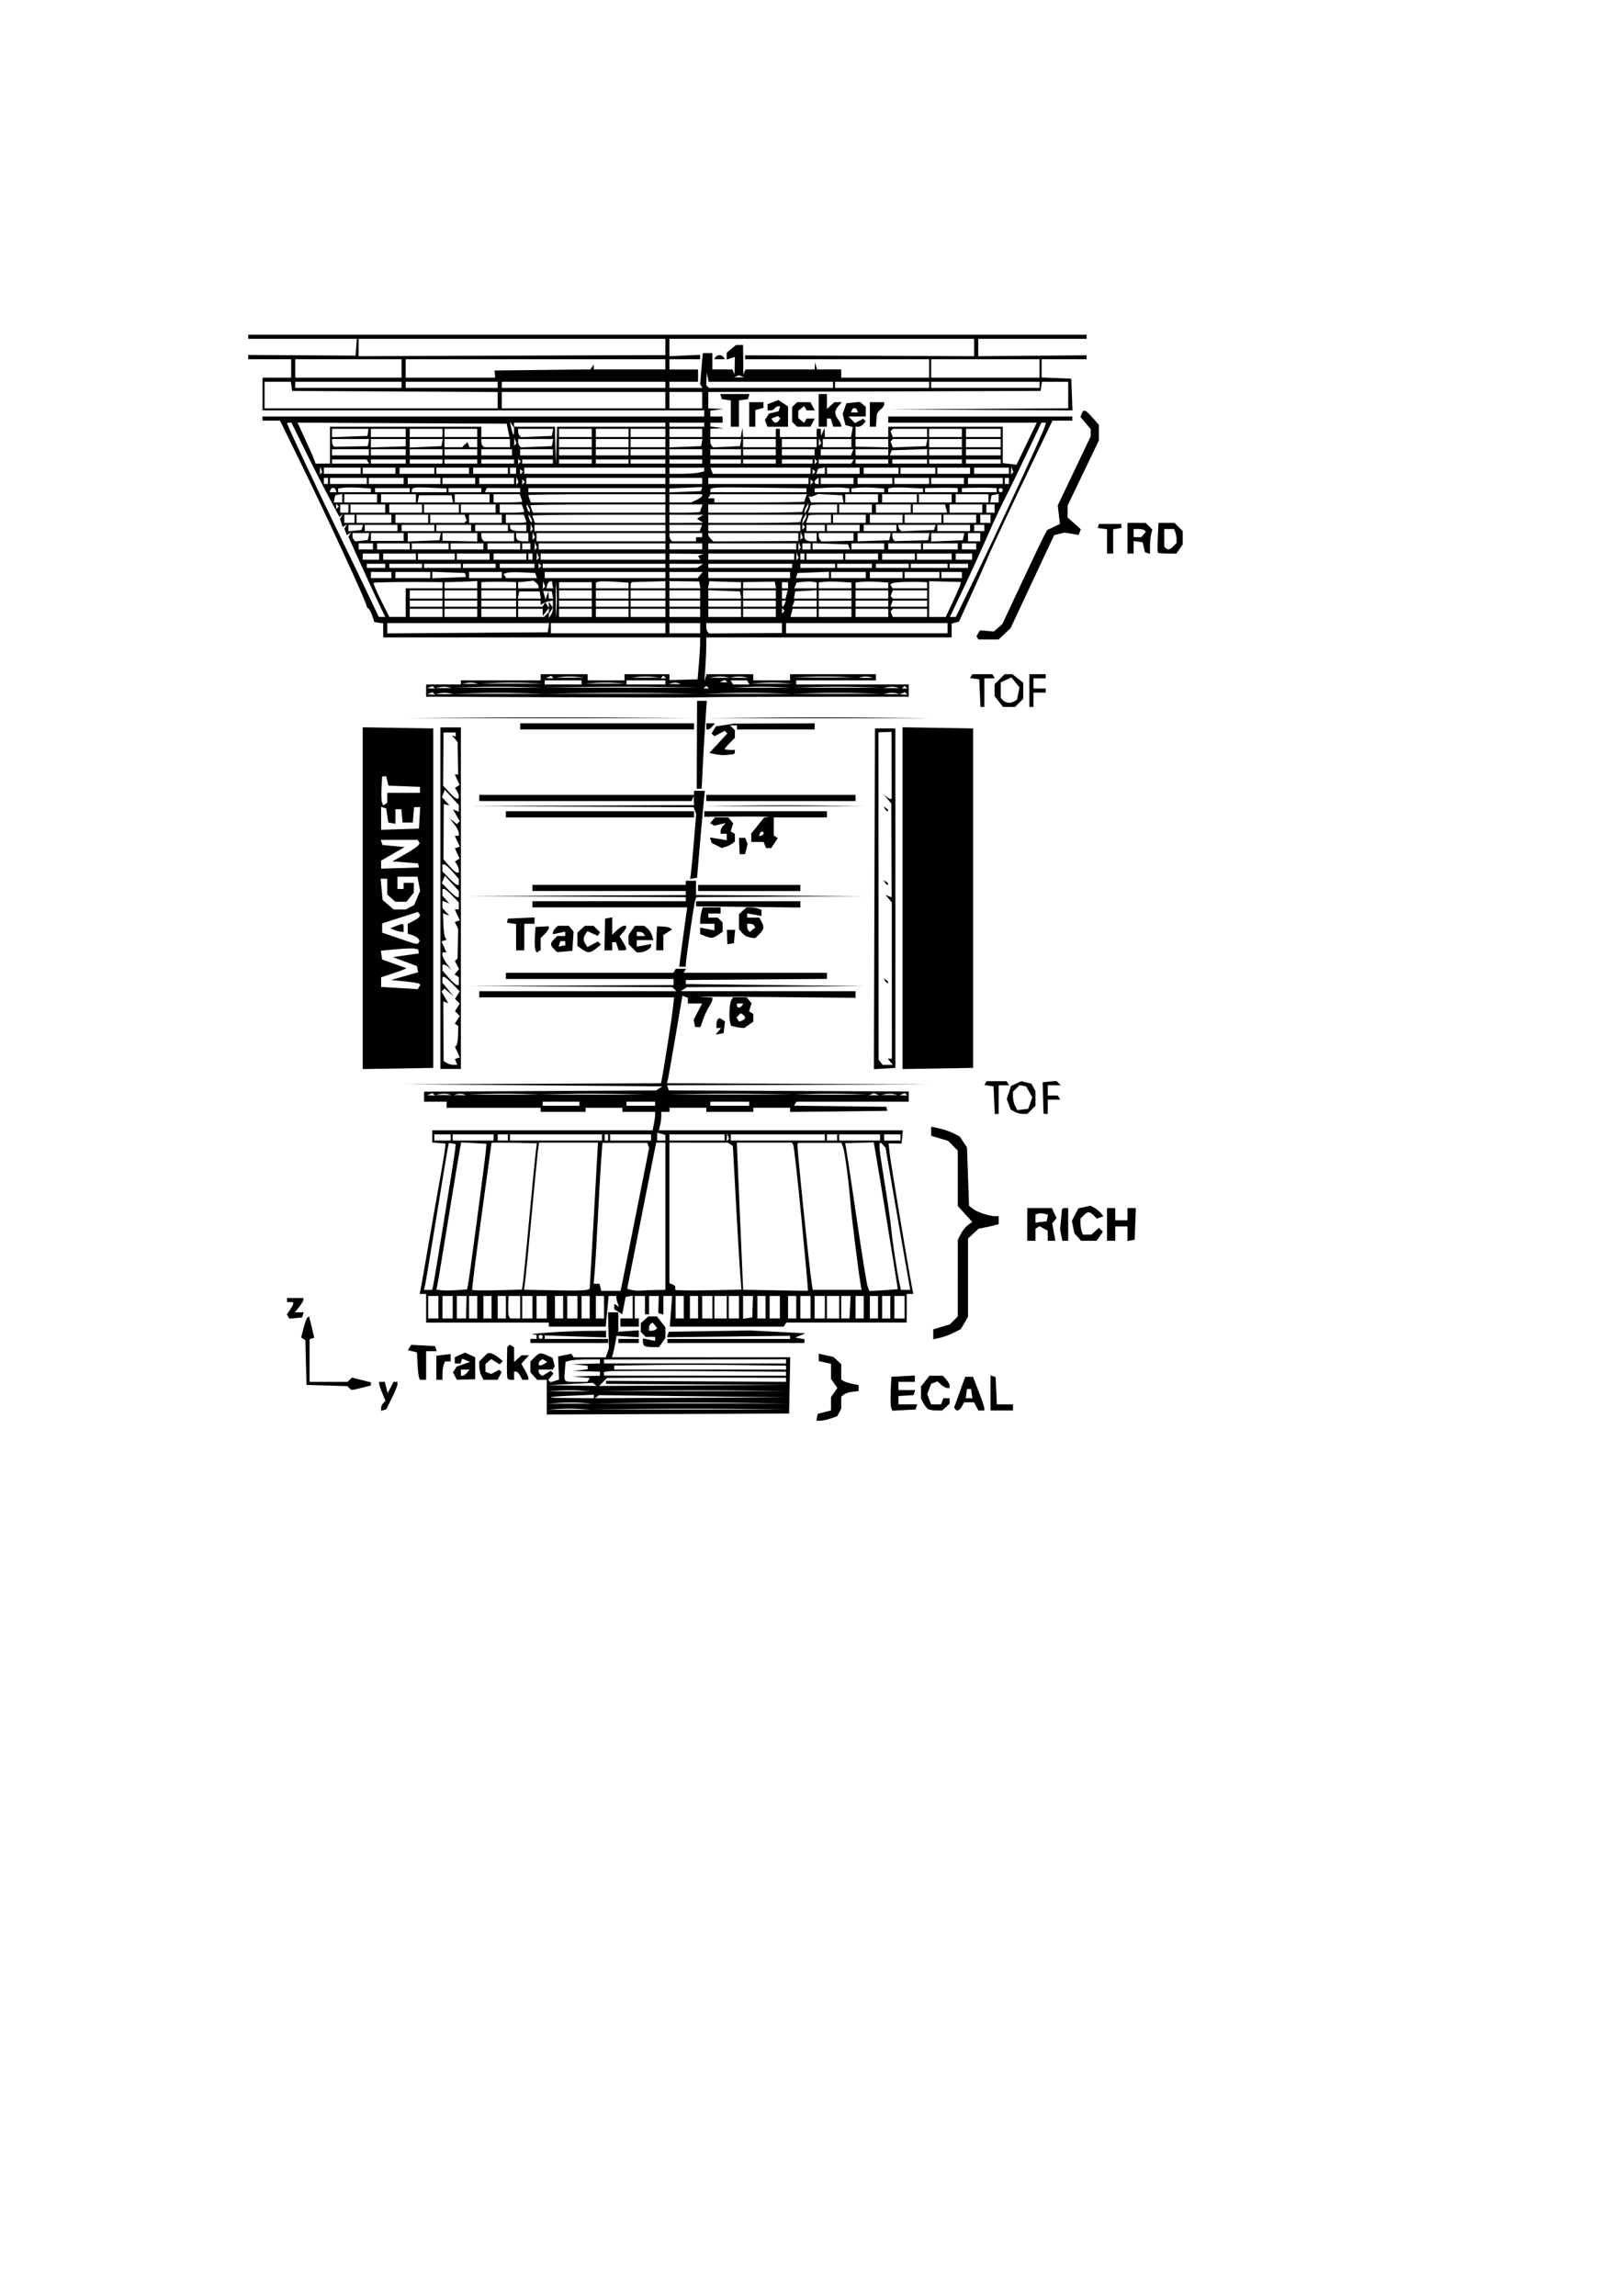 <?xml version="1.0" encoding="UTF-8" standalone="no"?>
<!-- Created with Inkscape (http://www.inkscape.org/) -->

<svg
   xmlns:dc="http://purl.org/dc/elements/1.1/"
   xmlns:cc="http://creativecommons.org/ns#"
   xmlns:rdf="http://www.w3.org/1999/02/22-rdf-syntax-ns#"
   xmlns:svg="http://www.w3.org/2000/svg"
   xmlns="http://www.w3.org/2000/svg"
   xmlns:sodipodi="http://sodipodi.sourceforge.net/DTD/sodipodi-0.dtd"
   xmlns:inkscape="http://www.inkscape.org/namespaces/inkscape"
   width="210mm"
   height="297mm"
   id="svg2"
   version="1.1"
   inkscape:version="0.48.4 r9939"
   sodipodi:docname="AMS-02.svg">
  <defs
     id="defs4" />
  <sodipodi:namedview
     id="base"
     pagecolor="#ffffff"
     bordercolor="#666666"
     borderopacity="1.0"
     inkscape:pageopacity="0.0"
     inkscape:pageshadow="2"
     inkscape:zoom="1.979899"
     inkscape:cx="291.65062"
     inkscape:cy="688.62386"
     inkscape:document-units="px"
     inkscape:current-layer="layer1"
     showgrid="false"
     inkscape:window-width="1920"
     inkscape:window-height="1033"
     inkscape:window-x="0"
     inkscape:window-y="20"
     inkscape:window-maximized="1" />
  <g
     inkscape:label="Calque 1"
     inkscape:groupmode="layer"
     id="layer1">
    <path
       style="fill:#000000"
       d="m 399.57,692.971 0.325,-1.687 3.248,-0.842 3.248,-0.842 0,-3.249 0,-3.249 1.557,-2.223 1.557,-2.223 -1.557,-2.223 -1.557,-2.223 0,-3.698 0,-3.698 -3,-0.659 -3,-0.659 0,-1.815 0,-1.815 3.573,0.806 3.573,0.806 1.927,1.744 1.927,1.744 0,3.786 0,3.786 1.163,0.719 c 0.639,0.395 2.552,1.003 4.25,1.35 l 3.087,0.631 0,1.459 0,1.459 -3,0.338 c -1.65,0.186 -3.562,0.804 -4.25,1.372 l -1.25,1.034 0,2.943 0,2.943 -0.979,1.829 -0.979,1.829 -3.17,1.105 c -1.744,0.608 -4.036,1.105 -5.094,1.105 l -1.924,0 0.325,-1.687 z m -132.178,-9.829 0,-8.485 -2.345,0 -2.345,0 -1.655,-1.829 -1.655,-1.829 0,-2.671 0,-2.671 2,-2 c 2.311,-2.311 3.012,-2.407 6.368,-0.878 l 2.462,1.122 0.537,2.052 0.537,2.052 -0.511,0.826 -0.511,0.826 -3.441,0 -3.441,0 0,0.941 c 0,0.518 0.432,1.208 0.959,1.534 l 0.959,0.593 1.995,-1.246 1.995,-1.246 0.688,0.688 0.688,0.688 -1.285,1.548 -1.285,1.548 0.567,0.567 0.567,0.567 2.072,-0.658 2.072,-0.658 -0.229,-5.646 -0.229,-5.646 3.249,-0.665 3.249,-0.665 0.542,0.877 0.542,0.877 7.874,0 7.874,0 0.763,-2.25 0.763,-2.25 -0.218,-8.75 -0.218,-8.75 2.522,0 2.522,0 -6.2e-4,4.75 -6.2e-4,4.75 5.001,-0.347 5.001,-0.347 0,1.689 0,1.689 -5.437,-0.343 -5.437,-0.343 -0.616,3.5 c -0.339,1.925 -0.847,4.287 -1.13,5.25 l -0.514,1.75 43.596,0 43.596,0 -0.278,13.75 -0.278,13.75 -59.25,0.235 -59.25,0.235 0,-8.485 z m 16.25,5.778 c -2.888,-0.202 -7.612,-0.202 -10.5,0 l -5.25,0.367 10.5,0 10.5,0 -5.25,-0.367 z m 77.569,-0.012 c -13.024,-0.158 -34.624,-0.158 -48,-3.6e-4 l -24.319,0.287 48,3.5e-4 48,3.6e-4 -23.681,-0.287 z m -76.533,-2.987 c -2.867,-0.201 -7.817,-0.203 -11,-0.004 l -5.787,0.362 11,0.004 11,0.004 -5.213,-0.366 z m 76.463,-0.013 c -13.062,-0.158 -34.438,-0.158 -47.5,0 l -23.75,0.287 47.5,0 47.5,0 -23.75,-0.287 z m -70.75,-3.099 0,-0.848 -10.25,0.424 c -14.062,0.582 -14.494,1.098 -1,1.192 l 11.25,0.079 0,-0.848 z m 48.5,-0.128 -46,-0.525 -0.95,0.75 -0.95,0.75 46.95,-0.225 46.95,-0.225 -46,-0.525 z m -55.25,-2.762 c -2.888,-0.202 -7.612,-0.202 -10.5,0 l -5.25,0.367 10.5,0 10.5,0 -5.25,-0.367 z m 78.569,-0.012 c -12.475,-0.159 -33.175,-0.159 -46,-3.8e-4 l -23.319,0.288 46,3.8e-4 46,3.9e-4 -22.681,-0.288 z m -71.369,-3.019 -0.95,-0.768 -11,0.585 -11,0.585 11.95,0.183 11.95,0.183 -0.95,-0.768 z m 49.8,0.018 -44.25,-0.271 -3e-4,-0.74 -3.1e-4,-0.74 44,0.243 44,0.243 0,-0.993 0,-0.993 -27.25,-0.065 c -14.988,-0.036 -34.675,-0.013 -43.75,0.052 l -16.5,0.117 -1.972,1.948 -1.972,1.948 45.972,-0.239 45.972,-0.239 -44.25,-0.271 z m -52.786,-2.192 0.582,-0.941 -4.273,-0.384 -4.273,-0.384 6.75,-0.175 6.75,-0.175 0,-1 0,-1 -6.75,-0.168 -6.75,-0.168 3.75,-0.392 3.75,-0.392 0,-0.879 0,-0.879 -3.75,-0.392 -3.75,-0.392 6.75,-0.168 6.75,-0.168 0,-1 0,-1 -6.25,0.014 c -3.438,0.008 -7.22,0.274 -8.407,0.592 l -2.157,0.579 -0.356,4.478 c -0.438,5.513 -0.629,5.337 5.777,5.337 l 5.274,0 0.582,-0.941 z m 96.536,-3.043 0,-0.974 -42.25,-0.271 c -23.238,-0.149 -43.263,-0.127 -44.5,0.048 l -2.25,0.32 0,0.903 0,0.903 44.5,0.022 44.5,0.022 0,-0.974 z m 0,-2.982 0,-0.966 -24.25,-0.284 c -13.338,-0.156 -32.237,-0.161 -42,-0.011 l -17.75,0.273 0,0.977 0,0.977 42,0 42,0 0,-0.966 z m -118.143,-1.924 1.357,-0.86 -1.107,-0.684 -1.107,-0.684 -1,0.618 c -1.166,0.721 -1.346,2.507 -0.25,2.485 0.412,-0.008 1.361,-0.402 2.107,-0.875 z m 118.143,-1.135 0,-1.01 -44.5,0.056 -44.5,0.056 0,0.948 0,0.948 44.5,0.006 44.5,0.006 0,-1.01 z m -198,22.809 c 0,-0.761 0.481,-1.864 1.068,-2.452 l 1.068,-1.068 -1.568,-3.754 c -0.863,-2.065 -1.568,-4.149 -1.568,-4.632 l 0,-0.878 1.392,0 1.392,0 0.694,2.75 0.694,2.75 1.446,-2.75 1.446,-2.75 0.968,0 0.968,0 -0.032,1.25 c -0.018,0.688 -1.255,3.707 -2.75,6.71 l -2.718,5.46 -1.25,0.374 -1.25,0.374 0,-1.383 z m 249.439,-0.082 c -0.295,-0.77 -0.402,-4.505 -0.238,-8.3 l 0.299,-6.901 5.75,-0.3 5.75,-0.3 0,1.55 0,1.55 -4,0 -4,0 0,2 0,2 4.083,0 4.083,0 -0.417,1.25 -0.417,1.25 -2.917,0.143 c -1.604,0.079 -3.254,0.191 -3.667,0.25 l -0.75,0.107 0,2 0,2 4.583,0 4.583,0 -0.412,1.25 -0.412,1.25 -5.683,0.3 -5.683,0.3 -0.537,-1.399 z m 17.961,0.534 c -0.605,-0.404 -1.618,-1.718 -2.25,-2.919 l -1.15,-2.184 0,-2.931 0,-2.931 2.073,-2.635 2.073,-2.635 3.272,0 3.272,0 1.655,1.829 c 0.91,1.006 1.655,2.356 1.655,3 l 0,1.171 -1.171,0 c -0.644,0 -1.977,-0.73 -2.963,-1.621 l -1.792,-1.621 -1.552,0.596 -1.552,0.596 -0.96,2.526 -0.96,2.526 0.951,2.5 0.951,2.5 2.418,0 2.418,0 0.576,-1.5 0.576,-1.5 1.531,0 1.531,0 0,1.345 0,1.345 -1.829,1.655 -1.829,1.655 -2.921,-0.015 c -1.607,-0.008 -3.416,-0.346 -4.022,-0.75 z m 13.263,0.015 -0.455,-0.75 2.721,-7.5 2.721,-7.5 1.879,0 1.879,0 2.733,7 c 1.503,3.85 2.762,7.562 2.796,8.25 l 0.063,1.25 -1.465,0 -1.465,0 -1.07,-2 -1.07,-2 -2.43,0 -2.43,0 -1.07,2 c -1.096,2.048 -2.527,2.584 -3.337,1.25 z m 8.157,-7.5 -0.32,-2.25 -1,0 -1,0 -0.32,2.25 -0.32,2.25 1.639,0 1.639,0 -0.32,-2.25 z m 9.18,-0.333 0,-8.583 1.25,0.413 1.25,0.413 0.296,6.67 0.296,6.67 3.954,0 3.954,0 0,1.5 0,1.5 -5.5,0 -5.5,0 0,-8.583 z m -313.561,-2.378 -0.961,-0.961 -9.989,-0.289 -9.989,-0.289 -0.286,-10.963 -0.286,-10.963 -1.018,-0.629 -1.018,-0.629 1.177,-4.675 c 0.647,-2.571 1.527,-4.891 1.955,-5.155 l 0.778,-0.481 1.247,5.198 1.247,5.198 -1.148,0.383 -1.148,0.383 0,10.417 0,10.417 9.3,0 9.3,0 1.052,-1.052 1.052,-1.052 4.648,1.17 4.648,1.17 0,0.763 0,0.763 -4.443,1.119 c -5.351,1.347 -4.939,1.337 -6.118,0.158 z m 34.057,-5.289 c -0.243,-0.688 -0.566,-3.707 -0.719,-6.709 l -0.277,-5.459 -2.22,-0.541 -2.22,-0.541 0.813,-1.305 0.813,-1.305 5.828,0.305 5.828,0.305 0.412,1.25 0.412,1.25 -2.583,0 -2.583,0 0,7 0,7 -1.531,0 -1.531,0 -0.441,-1.25 z m 8.504,-4.641 0,-5.891 3.5,-0.409 3.5,-0.409 0,1.799 0,1.799 -1.393,0 -1.393,0 -0.607,1.582 c -0.334,0.87 -0.607,2.895 -0.607,4.5 l 0,2.918 -1.5,0 -1.5,0 0,-5.891 z m 9.085,4.05 -0.946,-1.767 0.88,-1.424 0.88,-1.424 3.3,-1.158 3.3,-1.159 -1.94,-0.793 -1.94,-0.793 -0.393,1.18 -0.393,1.18 -1.417,0 -1.417,0 0,-1.521 0,-1.521 2.5,-1.139 2.5,-1.139 2.5,1.139 2.5,1.139 0,5.395 0,5.395 -4.485,0.09 -4.485,0.09 -0.946,-1.767 z m 5.915,-1.659 1.245,-1.5 -2.122,0 -2.122,0 0,1.5 0,1.5 0.878,0 c 0.483,0 1.438,-0.675 2.122,-1.5 z m 7.035,1.566 c -0.569,-1.064 -1.035,-3.089 -1.035,-4.5 l 0,-2.566 2,-2 2,-2 1.389,0 c 0.764,0 2.452,0.861 3.75,1.914 l 2.361,1.914 -0.795,0.798 -0.795,0.798 -2.033,-1.27 -2.033,-1.27 -1.422,1.18 -1.422,1.18 0,1.909 0,1.909 1.422,0.546 1.422,0.546 1.947,-1.042 1.947,-1.042 0.596,0.596 0.596,0.596 -1,1.869 -1,1.869 -3.43,0 -3.43,0 -1.035,-1.934 z m 12.724,1.184 c -0.198,-0.412 -0.303,-4.009 -0.235,-7.991 l 0.125,-7.241 0.609,-0.609 0.609,-0.609 1.067,0.659 1.067,0.659 0,3.596 0,3.596 1.829,-1.655 1.829,-1.655 1.826,0 1.826,0 -1.879,2.077 -1.879,2.077 1.724,3.004 c 0.948,1.652 1.724,3.418 1.724,3.923 l 0,0.919 -1.465,0 -1.465,0 -1.07,-2 c -0.589,-1.1 -1.505,-2 -2.035,-2 l -0.965,0 0,2 0,2 -1.441,0 c -0.793,0 -1.603,-0.338 -1.8,-0.75 z m 66.908,-15.917 c -0.367,-0.367 -0.667,-1.323 -0.667,-2.125 l 0,-1.458 3,0.6 3,0.6 0,-0.975 0,-0.975 -2.3,0 -2.3,0 -1.2,-1.2 -1.2,-1.2 0,-2.145 0,-2.145 1.829,-1.655 1.829,-1.655 2.099,0 2.099,0 2.073,2.635 2.073,2.635 0,2.643 0,2.643 -1.557,2.223 -1.557,2.223 -3.277,0 c -1.802,0 -3.577,-0.3 -3.943,-0.667 z m 5.658,-7.991 0.658,-0.658 -1.105,-1.331 -1.105,-1.331 -0.887,0.548 c -0.488,0.301 -0.887,1.196 -0.887,1.989 l 0,1.441 1.333,0 c 0.733,0 1.629,-0.296 1.991,-0.658 z m -61.325,5.658 0,-1 1.5,0 1.5,0 0,-1 0,-1 -1.75,-0.155 c -3.666,-0.324 15.713,-1.651 25.5,-1.746 l 10.25,-0.099 0,1.636 0,1.636 -15,-0.481 -15,-0.481 0,0.846 0,0.846 15.5,0 15.5,0 0,1 0,1 -19,0 -19,0 0,-1 z m 6,-2 c 0,-0.55 -0.45,-1 -1,-1 -0.55,0 -1,0.45 -1,1 0,0.55 0.45,1 1,1 0.55,0 1,-0.45 1,-1 z m 37,2 0,-1 5,0 5,0 0,1 0,1 -5,0 -5,0 0,-1 z m 24,0 0,-1 30,0 30,0 5e-4,-0.75 4.9e-4,-0.75 -30.114,0.34 -30.114,0.34 0.446,-1.34 0.446,-1.34 19.917,-0.315 19.917,-0.315 13.5,0.69 13.5,0.69 -2.5,1.048 -2.5,1.048 2.25,0.396 2.25,0.396 0,0.93 0,0.93 -33.5,0 -33.5,0 0,-1 z m 130,-3.262 0,-2.421 4.057,-1.216 4.057,-1.216 1.943,-1.943 1.943,-1.943 0.006,-18.75 0.006,-18.75 1.528,-2.93 c 0.84,-1.611 2.43,-3.562 3.534,-4.335 l 2.006,-1.405 -3.54,-3.918 -3.54,-3.918 0,-13.543 0,-13.543 -2.378,-2.378 -2.378,-2.378 -4.122,-1.235 -4.122,-1.235 0,-2.235 0,-2.235 4.105,0.922 c 2.258,0.507 5.404,1.594 6.991,2.415 l 2.886,1.492 1.756,2.681 1.756,2.681 0.503,14.258 0.503,14.258 2,1.52 c 2.159,1.641 7.92,3.546 10.75,3.555 l 1.75,0.006 0,1.933 0,1.933 -1.75,0.493 c -0.963,0.271 -3.177,0.779 -4.921,1.129 l -3.171,0.637 -2.579,2.39 -2.579,2.39 0,19.143 0,19.143 -1.75,2.999 -1.75,2.999 -3.5,1.783 c -1.925,0.981 -4.963,2.098 -6.75,2.484 l -3.25,0.701 0,-2.421 z m -188,-4.738 0,-1 -30,0 -30,0 0,-7 0,-7 -1.579,0 -1.579,0 0.551,-2.75 c 0.303,-1.512 1.941,-10.85 3.64,-20.75 1.699,-9.9 4.15,-23.85 5.447,-31 1.297,-7.15 2.507,-14.348 2.689,-15.995 l 0.332,-2.995 -1.25,-0.13 c -0.688,-0.071 -2.15,-0.186 -3.25,-0.255 l -2,-0.125 0,-3 0,-3 53.875,0 53.875,0 0.625,-3.125 c 0.344,-1.719 0.625,-3.744 0.625,-4.5 l 0,-1.375 -8,0 -8,0 0,-1 0,-1 -9,0 -9,0 0,1 0,1 -11,0 -11,0 0,-1 0,-1 -23,0 -23,0 0,-1.5 0,-1.5 -5.5,0 -5.5,0 0,-2.447 0,-2.447 56.75,-0.303 56.75,-0.303 1.5,-1 1.5,-1 -63,-0.511 -63,-0.511 62.671,-0.239 62.671,-0.239 0.547,-2.75 c 0.301,-1.512 1.221,-7.025 2.044,-12.25 0.824,-5.225 1.75,-11.075 2.058,-13 0.308,-1.925 0.837,-5.862 1.175,-8.75 l 0.614,-5.25 -47.64,0 -47.64,0 0,-1.5 0,-1.5 48.2,0 48.2,0 -0.991,-0.991 -0.991,-0.991 -49.959,-0.269 -49.959,-0.269 50.25,-0.24 50.25,-0.24 0,-1.5 0,-1.5 -41,0 -41,0 0,-1.5 0,-1.5 40.941,0 40.941,0 0.618,-1 0.618,-1 2.5,0 2.5,0 -0.618,1 -0.618,1 35.059,0 35.059,0 0,1.487 0,1.487 -34.501,0.263 -34.501,0.263 -1.3e-4,1 -1.4e-4,1 43.751,0.516 43.751,0.516 -43.5,0.25 -43.5,0.25 -1.5,0.969 -1.5,0.969 42.75,0.015 42.75,0.015 0,1.615 0,1.615 -40.75,-0.365 c -22.413,-0.201 -38.163,-0.23 -35,-0.065 l 5.75,0.3 0,0.985 c 0,0.542 -0.729,2.099 -1.621,3.459 -0.892,1.361 -2.2,4.157 -2.907,6.215 l -1.286,3.741 -1.329,0 -1.329,0 -0.344,-1.789 -0.344,-1.789 2.065,-3.961 2.065,-3.961 -3.484,0 -3.484,0 0,-1.393 0,-1.393 -1.338,-0.514 -1.338,-0.514 -3.256,19.157 c -1.791,10.536 -3.486,20.166 -3.768,21.399 l -0.513,2.243 64.357,0.265 64.357,0.265 -64.333,0.243 -64.333,0.243 0.417,1.25 0.417,1.25 58.667,0.258 58.667,0.258 0,2.492 0,2.492 -27.441,0 -27.441,0 -0.606,0.981 -0.606,0.981 22.549,0.269 22.549,0.269 0.249,1 0.249,1 -23.75,0.268 -23.75,0.268 0,-1.018 0,-1.018 -9,0 -9,0 0,1 0,1 -11.5,0 -11.5,0 0,-1 0,-1 -9,0 -9,0 0,1 0,1 -2,0 -2,0 -0.014,2.25 c -0.008,1.238 -0.285,3.263 -0.617,4.5 l -0.603,2.25 59.68,0 59.68,0 -0.313,3.25 -0.313,3.25 -3.179,-0.047 -3.179,-0.047 0.543,5.047 c 0.483,4.494 9.288,57.163 10.921,65.325 l 0.644,3.221 -1.625,0 -1.625,0 0,7 0,7 -29.441,0 -29.441,0 -0.618,1 -0.618,1 -27.864,0 -27.864,0 0.567,-7.5 0.567,-7.5 -2.144,0 -2.144,0 0,4.583 0,4.583 -1.25,-0.422 -1.25,-0.422 0.131,-4.162 0.131,-4.162 -2.381,0 -2.381,0 0,4.5 0,4.5 -1,0 -1,0 0,-4.5 0,-4.5 -2.5,0 -2.5,0 0,5.5 0,5.5 1,0 1,0 0,2 0,2 -4.5,0 -4.5,0 0,-2 0,-2 3,0 3,0 0,-5.573 0,-5.573 -1.72,0.331 -1.72,0.331 -0.834,4.217 -0.834,4.217 -1.946,-1.215 -1.946,-1.215 0,-1.318 0,-1.318 1.17,0.723 1.17,0.723 -0.67,-1.746 c -0.368,-0.96 -0.67,-2.159 -0.67,-2.664 l 0,-0.918 -1.883,0 -1.883,0 -0.703,7.5 -0.703,7.5 -13.915,0 -13.915,0 0,-1 z m -54,-8.5 0,-5.5 -2.5,0 -2.5,0 0,5.5 0,5.5 2.5,0 2.5,0 0,-5.5 z m 7,0 0,-5.5 -2.5,0 -2.5,0 0,5.5 0,5.5 2.5,0 2.5,0 0,-5.5 z m 6.631,-0.006 0.131,-5.494 -2.381,0 -2.381,0 0,5.5 0,5.5 2.25,-0.006 2.25,-0.006 0.131,-5.494 z m 5.369,0.006 0,-5.5 -2,0 -2,0 0,5.5 0,5.5 2,0 2,0 0,-5.5 z m 7,0 0,-5.5 -2,0 -2,0 0,5.5 0,5.5 2,0 2,0 0,-5.5 z m 7,0 0,-5.5 -2,0 -2,0 0,5.5 0,5.5 2,0 2,0 0,-5.5 z m 7,0 0,-5.5 -2.838,0 -2.838,0 -0.173,4.578 c -0.095,2.518 0.083,4.993 0.397,5.5 l 0.57,0.922 2.441,0 2.441,0 0,-5.5 z m 6,0 0,-5.5 -2.5,0 -2.5,0 0,5.5 0,5.5 2.5,0 2.5,0 0,-5.5 z m 7,0 0,-5.5 -2.5,0 -2.5,0 0,5.5 0,5.5 2.5,0 2.5,0 0,-5.5 z m 8,0 0,-5.5 -2,0 -2,0 0,5.5 0,5.5 2,0 2,0 0,-5.5 z m 7,0 0,-5.5 -2.5,0 -2.5,0 0,5.5 0,5.5 2.5,0 2.5,0 0,-5.5 z m 6,0 0,-5.5 -2,0 -2,0 0,5.5 0,5.5 2,0 2,0 0,-5.5 z m 7,0 0,-5.5 -2,0 -2,0 0,5.5 0,5.5 2,0 2,0 0,-5.5 z m 39,0 0,-5.5 -2,0 -2,0 0,5.5 0,5.5 2,0 2,0 0,-5.5 z m 7,0 0,-5.5 -2,0 -2,0 0,5.5 0,5.5 2,0 2,0 0,-5.5 z m 7,0 0,-5.5 -2.5,0 -2.5,0 0,5.5 0,5.5 2.5,0 2.5,0 0,-5.5 z m 7,0 0,-5.5 -3,0 -3,0 0,5.5 0,5.5 3,0 3,0 0,-5.5 z m 6,0 0,-5.5 -2.5,0 -2.5,0 0,5.5 0,5.5 2.5,0 2.5,0 0,-5.5 z m 6.672,-0.25 0.172,-5.25 -2.422,0 -2.422,0 0,5.57 0,5.57 2.25,-0.32 2.25,-0.32 0.172,-5.25 z m 6.328,0.25 0,-5.5 -2,0 -2,0 0,5.5 0,5.5 2,0 2,0 0,-5.5 z m 7,0 0,-5.5 -2.5,0 -2.5,0 0,5.5 0,5.5 2.5,0 2.5,0 0,-5.5 z m 8,0 0,-5.5 -2,0 -2,0 0,5.5 0,5.5 2,0 2,0 0,-5.5 z m 7,0 0,-5.5 -2.5,0 -2.5,0 0,5.5 0,5.5 2.5,0 2.5,0 0,-5.5 z m 7,0 0,-5.5 -2.5,0 -2.5,0 0,5.5 0,5.5 2.5,0 2.5,0 0,-5.5 z m 7,0 0,-5.5 -3,0 -3,0 0,5.5 0,5.5 3,0 3,0 0,-5.5 z m 5.113,4.25 c 0.062,-0.688 0.184,-3.163 0.272,-5.5 l 0.16,-4.25 -2.272,0 -2.272,0 0,5.5 0,5.5 2,0 2,0 0.113,-1.25 z m 6.887,-4.25 0,-5.5 -2,0 -2,0 0,5.5 0,5.5 2,0 2,0 0,-5.5 z m 7,0 0,-5.5 -2,0 -2,0 0,5.5 0,5.5 2,0 2,0 0,-5.5 z m 6,0 0,-5.5 -2,0 -2,0 0,5.5 0,5.5 2,0 2,0 0,-5.5 z m 7,0 0,-5.5 -2.5,0 -2.5,0 0,5.5 0,5.5 2.5,0 2.5,0 0,-5.5 z m -213.527,-10.843 c 0.581,-2.696 8.325,-60.906 8.73,-65.615 l 0.297,-3.458 -6.16,-0.341 -6.16,-0.341 -0.575,2.799 c -0.316,1.539 -2.83,16.749 -5.588,33.799 -2.757,17.05 -5.24,31.981 -5.517,33.18 l -0.504,2.18 2.252,0.32 c 1.238,0.176 4.616,0.165 7.506,-0.023 l 5.254,-0.343 0.465,-2.157 z m 26.971,-1.965 c 0.302,-2.306 1.679,-16.342 3.06,-31.192 1.381,-14.85 2.764,-29.06 3.074,-31.579 l 0.563,-4.579 -11.07,-0.237 c -6.089,-0.13 -11.081,-0.095 -11.094,0.079 -0.013,0.173 -2.214,16.29 -4.892,35.815 -2.677,19.525 -4.736,35.725 -4.574,36 0.161,0.275 5.714,0.361 12.339,0.192 l 12.045,-0.308 0.549,-4.192 z m 32.576,3.441 c 0.011,-0.348 0.902,-15.933 1.98,-34.633 1.079,-18.7 1.97,-34.562 1.98,-35.25 l 0.019,-1.25 -14.406,0 -14.406,0 -0.582,4.75 c -0.32,2.612 -1.712,16.9 -3.093,31.75 -1.381,14.85 -2.762,28.9 -3.069,31.222 l -0.558,4.222 14.307,0.278 c 14.413,0.28 17.791,0.073 17.827,-1.089 z m 15.516,-0.633 c 0.246,-1.1 3.39,-16.829 6.985,-34.954 l 6.537,-32.954 -0.469,-1.222 -0.469,-1.222 -10.948,0 -10.948,0 -0.604,8.176 c -0.332,4.497 -1.057,17.176 -1.611,28.176 -0.554,11 -1.245,22.812 -1.536,26.25 l -0.529,6.25 1.411,0 1.411,0 0.458,1.75 0.458,1.75 4.703,0 4.703,0 0.448,-2 z m 16.714,1.581 4.75,-0.081 0,-36 0,-36 -2.25,0.004 -2.25,0.004 -7.08,35.746 -7.08,35.746 1.998,0.526 c 1.099,0.289 3.16,0.438 4.58,0.331 1.42,-0.107 4.72,-0.231 7.332,-0.276 z m 41.309,-8.38 c -0.337,-4.511 -1.272,-20.323 -2.079,-35.138 l -1.466,-26.937 -1.257,-0.798 -1.257,-0.798 -14.25,-0.015 -14.25,-0.015 0,34.393 0,34.393 1.509,0.579 c 0.83,0.319 1.452,0.929 1.382,1.357 -0.07,0.428 -0.075,1.003 -0.011,1.278 0.064,0.275 7.356,0.366 16.204,0.201 l 16.087,-0.299 -0.613,-8.201 z m 30.005,-26.48 c -1.87,-19.331 -3.688,-35.615 -4.041,-36.185 l -0.641,-1.037 -13.441,0 -13.441,0 0.022,1.75 c 0.012,0.963 0.679,16.6 1.482,34.75 0.803,18.15 1.468,33.551 1.478,34.225 l 0.018,1.225 15.75,0.275 c 8.662,0.151 15.854,0.246 15.982,0.21 0.128,-0.036 -1.298,-15.882 -3.168,-35.213 z m 47.069,34.421 c 0.122,-0.132 -9.775,-60.927 -11.142,-68.444 l -0.601,-3.301 -6.991,0.204 -6.991,0.204 0.509,2.597 c 0.28,1.428 2.584,16.772 5.12,34.097 2.536,17.325 4.976,32.421 5.423,33.548 l 0.812,2.047 6.864,-0.404 c 3.775,-0.222 6.924,-0.469 6.997,-0.548 z m -227.158,-1.893 c 0.671,-2.942 10.294,-62.383 10.707,-66.135 l 0.318,-2.885 -1.692,-0.268 -1.692,-0.268 -0.542,2.653 c -0.298,1.459 -2.795,16.603 -5.548,33.653 -2.753,17.05 -5.244,32.013 -5.535,33.25 l -0.529,2.25 2,0 2,0 0.513,-2.25 z m 208.999,-0.5 c -1.023,-5.903 -4.427,-33.093 -4.914,-39.25 -0.842,-10.642 -2.778,-25.345 -3.644,-27.673 l -0.808,-2.173 -10.543,0 -10.543,0 -0.414,0.673 c -0.377,0.612 5.738,60.276 6.962,67.923 l 0.52,3.25 11.93,0 11.93,0 -0.476,-2.75 z m 21.399,-13.5 c -1.577,-8.938 -4.291,-24.575 -6.031,-34.75 l -3.164,-18.5 -1.315,-1.44 c -2.36,-2.585 -2.288,-0.74 0.686,17.467 1.614,9.885 3.168,20.673 3.452,23.973 0.472,5.482 2.694,20.016 4.089,26.75 l 0.57,2.75 2.291,0 2.291,0 -2.868,-16.25 z m -221.873,-58.25 0,-1.5 -4,0 -4,0 0,1.5 0,1.5 4,0 4,0 0,-1.5 z m 21,0 0,-1.5 -10,0 -10,0 0,1.5 0,1.5 10,0 10,0 0,-1.5 z m 7,0 0,-1.5 -2.5,0 -2.5,0 0,1.5 0,1.5 2.5,0 2.5,0 0,-1.5 z m 46,0 0,-1.5 -22.5,0 -22.5,0 0,1.5 0,1.5 22.5,0 22.5,0 0,-1.5 z m 3,0 0,-1.5 -0.833,0 -0.833,0 0,1.5 0,1.5 0.833,0 0.833,0 0,-1.5 z m 21,0 0,-1.5 -10,0 -10,0 0,1.5 0,1.5 10,0 10,0 0,-1.5 z m 7,0.117 0,-1.383 -2,-0.523 -2,-0.523 0,1.906 0,1.906 2,0 2,0 0,-1.383 z m 29,-0.117 0,-1.5 -13.5,0 -13.5,0 0,1.5 0,1.5 13.5,0 13.5,0 0,-1.5 z m 1.683,-0.688 -0.525,-1.312 -0.079,1.917 -0.079,1.917 0.604,-0.604 0.604,-0.604 -0.525,-1.312 z m 47.317,0.688 0,-1.5 -23,0 -23,0 0,1.5 0,1.5 23,0 23,0 0,-1.5 z m 6,0 0,-1.5 -2.5,0 -2.5,0 0,1.5 0,1.5 2.5,0 2.5,0 0,-1.5 z m 21,0 0,-1.5 -10,0 -10,0 0,1.5 0,1.5 10,0 10,0 0,-1.5 z m 10,0 0,-1.5 -4,0 -4,0 0,1.5 0,1.5 4,0 4,0 0,-1.5 z m -157,-16.5 0,-1 -9,0 -9,0 0,1 0,1 9,0 9,0 0,-1 z m 37,0 0,-1 -7,0 -7,0 0,1 0,1 7,0 7,0 0,-1 z m 46,0 0,-1 -9.5,0 -9.5,0 0,1 0,1 9.5,0 9.5,0 0,-1 z m -154.271,-4.604 -0.604,-0.604 -1.312,0.525 -1.312,0.525 1.917,0.079 1.917,0.079 -0.604,-0.604 z m 7.032,-0.083 c -0.956,-0.25 -2.756,-0.259 -4,-0.02 l -2.262,0.435 4,0.02 4,0.02 -1.738,-0.455 z m 7.507,0.031 c -0.677,-0.274 -2.027,-0.291 -3,-0.037 l -1.769,0.461 3,0.037 3,0.037 -1.231,-0.498 z m 28.481,-0.089 c -4.812,-0.183 -12.688,-0.183 -17.5,0 l -8.75,0.333 17.5,0 17.5,0 -8.75,-0.333 z m 47,-0.003 c -7.013,-0.172 -18.488,-0.172 -25.5,0 l -12.75,0.313 25.5,0 25.5,0 -12.75,-0.313 z m 70.5,-7.7e-4 c -8.387,-0.167 -22.113,-0.167 -30.5,0 l -15.25,0.304 30.5,0 30.5,0 -15.25,-0.304 z m 42.5,0.003 c -4.812,-0.183 -12.688,-0.183 -17.5,0 l -8.75,0.333 17.5,0 17.5,0 -8.75,-0.333 z m 13.5,0.082 -1.25,-0.504 -1.25,0.504 -1.25,0.504 2.5,0 2.5,0 -1.25,-0.504 z m 8.512,-0.025 c -0.956,-0.25 -2.756,-0.259 -4,-0.02 l -2.262,0.435 4,0.02 4,0.02 -1.738,-0.455 z m 5.968,0.083 -0.604,-0.604 -1.312,0.525 -1.312,0.525 1.917,0.079 1.917,0.079 -0.604,-0.604 z m -302.193,108.662 -0.652,-1.055 1.558,-2.224 c 0.857,-1.223 1.558,-2.573 1.558,-3.001 l 0,-0.777 -1.5,0 -1.5,0 0,-1 0,-1 4,0 4,0 0,0.865 c 0,0.476 -0.933,2.051 -2.073,3.5 l -2.073,2.635 2.156,0 2.156,0 -0.41,1.25 -0.41,1.25 -3.079,0.306 -3.079,0.306 -0.652,-1.055 z m 361.464,-45.057 0,-8 6.021,0 6.021,0 1.126,2.47 1.126,2.47 -1.06,1.28 -1.06,1.28 0.779,4.25 0.778,4.25 -1.866,0 -1.866,0 0,-2.465 0,-2.465 -2.021,-1.081 -2.021,-1.081 -0.979,0.605 -0.979,0.605 0,2.941 0,2.941 -2,0 -2,0 0,-8 z m 9.79,-3.121 0.307,-1.621 -1.798,-0.467 c -0.989,-0.257 -2.361,-0.277 -3.048,-0.046 l -1.25,0.421 0,1.983 0,1.983 2.741,-0.316 2.741,-0.316 0.307,-1.621 z m 6.81,8.371 -0.559,-2.75 0.429,-4.5 c 0.236,-2.475 0.452,-4.838 0.48,-5.25 0.028,-0.412 0.725,-0.75 1.55,-0.75 l 1.5,0 0,8 0,8 -1.421,0 -1.421,0 -0.559,-2.75 z m 8.067,0.934 -1.643,-1.816 -0.609,-3.046 -0.609,-3.046 1.58,-3.055 1.58,-3.055 2.959,-0.65 2.959,-0.65 1.891,1.012 c 1.04,0.557 2.467,1.706 3.171,2.555 l 1.28,1.543 -1.587,0.609 -1.587,0.609 -1.597,-1.597 c -2,-2 -2.904,-2.005 -4.883,-0.026 l -1.571,1.571 0,2.347 c 0,1.291 0.273,3.059 0.607,3.929 l 0.607,1.582 2.064,0 2.064,0 1.852,-1.676 1.852,-1.676 0.967,0.967 0.967,0.967 -1.547,2.209 -1.547,2.209 -3.788,0 -3.788,0 -1.643,-1.816 z m 14.333,-6.184 0,-8 2,0 2,0 0,3 0,3 3,0 3,0 0,-3 0,-3 2.042,0 2.042,0 -0.292,7.739 -0.292,7.739 -1.75,0.334 -1.75,0.334 0,-3.573 0,-3.573 -3,0 -3,0 0,3.5 0,3.5 -2,0 -2,0 0,-8 z m -55.204,-60.75 -0.296,-6.75 -2.265,-0.321 -2.265,-0.322 0.574,-0.928 0.574,-0.929 4.882,0 4.882,0 0.618,1 0.618,1 -2.559,0 -2.559,0 0,7 0,7 -0.954,0 -0.954,0 -0.296,-6.75 z m 9.899,5.639 -1.805,-1.05 -0.975,-2.563 -0.975,-2.563 1.059,-3.209 1.059,-3.209 2.528,-1.152 2.528,-1.152 2.469,0.62 2.469,0.62 0.974,1.819 0.974,1.819 0,3.566 0,3.566 -2,2 -2,2 -2.25,-0.03 c -1.238,-0.017 -3.062,-0.503 -4.055,-1.081 z m 7.754,-4.207 0.985,-2.818 -1.501,-2.675 -1.501,-2.675 -1.594,-0.307 -1.594,-0.307 -1.621,1.621 -1.621,1.621 0,2.494 c 0,1.372 0.48,3.392 1.067,4.489 l 1.067,1.994 2.664,-0.31 2.664,-0.31 0.985,-2.818 z m 6.492,5.068 c -0.033,-0.138 -0.135,-3.625 -0.228,-7.75 l -0.169,-7.5 3.355,-0.323 3.355,-0.323 1.073,1.073 1.073,1.073 -3.2,0 -3.2,0 0,2.5 0,2.5 2.441,0 2.441,0 0.618,1 0.618,1 -3.059,0 -3.059,0 0,3.5 0,3.5 -1,0 c -0.55,0 -1.027,-0.113 -1.059,-0.25 z m -332.941,-105.25 0,-83.547 17.25,0.274 17.25,0.274 0,83 0,83 -17.25,0.274 -17.25,0.274 0,-83.547 z m 27.541,43.433 0.659,-1.067 -0.507,-0.507 c -0.279,-0.279 -3.511,-0.811 -7.182,-1.183 l -6.675,-0.676 6.629,-1.887 6.629,-1.887 -0.297,-1.514 -0.297,-1.514 -5.876,-2.191 -5.876,-2.191 6.376,-0.907 6.376,-0.907 -0.197,-1 -0.197,-1 -1.707,-0.353 c -0.939,-0.194 -5.039,-0.041 -9.11,0.341 l -7.403,0.694 0.308,2.159 0.308,2.159 5.91,2.092 5.91,2.092 -0.91,0.525 c -0.501,0.289 -3.273,1.296 -6.16,2.239 l -5.25,1.714 0,2.372 0,2.372 6.25,0.355 c 3.438,0.195 7.461,0.442 8.941,0.548 l 2.691,0.193 0.659,-1.067 z m -0.166,-21.731 0.493,-0.798 -0.684,-1.067 c -0.376,-0.587 -1.697,-1.383 -2.934,-1.77 l -2.25,-0.702 0,-2.407 0,-2.407 3,-1.551 c 2.896,-1.498 3.602,-2.565 2.454,-3.713 l -0.546,-0.546 -8.704,2.799 -8.704,2.799 0,2.246 0,2.246 8,2.756 c 9.21,3.173 9.22,3.175 9.875,2.115 z m -11.875,-6.162 -2,-0.82 2.815,-1.11 c 3.672,-1.448 3.685,-1.445 3.685,0.89 l 0,2 -1.25,-0.07 c -0.688,-0.039 -2.15,-0.439 -3.25,-0.89 z m 7.65,-11.12 2.019,-1.08 1.451,-3.472 1.451,-3.472 -0.647,-3.447 -0.647,-3.447 -4.889,0 -4.889,0 0,3 0,3 1.5,0 1.5,0 0,-1.5 0,-1.5 2.5,0 2.5,0 0,2.389 0,2.389 -1.81,2.236 -1.81,2.236 -2.723,0 -2.723,0 -1.967,-1.78 -1.967,-1.78 0,-3.845 0,-3.845 -1.627,0 -1.627,0 0.499,5.191 0.499,5.191 2.684,2.309 2.684,2.309 3.01,0 3.01,0 2.019,-1.08 z m 4.117,-20.42 -0.233,-1 -6.267,-0.5 -6.267,-0.5 6,-3.385 c 3.3,-1.862 6.308,-3.865 6.684,-4.452 l 0.684,-1.067 -0.493,-0.798 -0.493,-0.798 -9.024,0 -9.024,0 0.411,1.25 0.411,1.25 5.422,0.5 5.422,0.5 -5.75,3.323 -5.75,3.323 0,1.964 0,1.964 9.25,-0.288 9.25,-0.288 -0.233,-1 z m 0.535,-23.25 0.302,-5.25 -1.492,0 -1.492,0 -0.31,3.75 -0.31,3.75 -2.5,0 -2.5,0 -0.313,-3.25 -0.313,-3.25 -1.437,0 -1.437,0 0,3.573 0,3.573 -1.75,-0.335 -1.75,-0.335 -0.5,-3.409 -0.5,-3.409 -1.25,-0.413 -1.25,-0.413 0,5.621 0,5.621 9.25,-0.288 9.25,-0.288 0.302,-5.25 z m -15.802,-9.809 0,-2.441 8,0 8,0 0,-1.458 0,-1.458 -7.708,-0.292 -7.708,-0.292 -0.542,-2.309 -0.542,-2.309 -1,0.048 -1,0.048 -0.304,5.65 c -0.167,3.107 -0.058,6.291 0.243,7.075 l 0.547,1.425 1.007,-0.622 1.007,-0.622 0,-2.441 z m 26,49.059 0,-83.5 5,0 5,0 0,83.5 0,83.5 -5,0 -5,0 0,-83.5 z m 7.663,80.065 -0.551,-1.435 1.182,-0.394 1.182,-0.394 -1.171,-2.571 -1.171,-2.571 0.683,-0.683 c 0.376,-0.376 0.739,-2.679 0.807,-5.119 l 0.124,-4.436 -0.853,-0.527 -0.853,-0.527 1.204,-1.929 1.204,-1.929 -1.153,-1.153 -1.153,-1.153 1.153,-1.847 1.153,-1.847 -1.153,-1.153 -1.153,-1.153 1.151,-1.844 1.151,-1.844 -3.419,-3.528 c -1.881,-1.94 -3.781,-3.528 -4.223,-3.528 l -0.804,0 0,1.423 0,1.423 2.715,3.327 2.715,3.327 -2.221,-1.911 -2.221,-1.911 -0.725,0.725 -0.725,0.725 1.648,2.872 1.648,2.872 -1.216,-0.467 -1.216,-0.467 0.084,14.588 0.084,14.588 1.465,0.927 c 0.806,0.51 2.301,0.933 3.322,0.942 l 1.857,0.015 -0.551,-1.435 z m 1.337,-39.506 0,-1.941 -1.049,-0.648 -1.049,-0.648 1.118,-1.347 1.118,-1.347 -1.034,-1.932 -1.034,-1.932 0.671,-0.671 0.671,-0.671 0.139,-7.211 0.139,-7.211 -0.837,-1.669 -0.837,-1.669 1.23,-0.41 1.23,-0.41 -1.217,-2.671 -1.217,-2.671 0.979,0 0.979,0 0,-1.702 0,-1.702 -3.196,-3.298 c -1.758,-1.814 -3.558,-3.298 -4,-3.298 l -0.804,0 0,1.671 0,1.671 1.694,1.872 1.694,1.872 -1.694,-0.65 -1.694,-0.65 0,1.778 0,1.778 1.694,1.872 1.694,1.872 -1.563,-0.6 -1.563,-0.6 0.188,5.359 c 0.103,2.947 0.497,5.859 0.875,6.471 l 0.688,1.112 -1.244,0.415 -1.244,0.415 1.217,2.671 1.217,2.671 -0.979,0 -0.979,0 0,1.365 c 0,0.751 0.977,2.663 2.171,4.25 l 2.171,2.885 -1.371,-1.25 c -0.754,-0.688 -1.731,-1.25 -2.171,-1.25 l -0.8,0 0,1.465 0,1.465 3.104,3.535 c 1.707,1.944 3.507,3.535 4,3.535 l 0.896,0 0,-1.941 z m 0,-42.574 0,-1.515 -3.431,-3.735 -3.431,-3.735 -0.702,1.816 -0.702,1.816 3.328,3.434 c 1.831,1.889 3.69,3.434 4.132,3.434 l 0.804,0 0,-1.515 z m 0,-5.951 0,-1.465 -3.104,-3.535 c -1.707,-1.944 -3.507,-3.535 -4,-3.535 l -0.896,0 0,1.702 0,1.702 3.196,3.298 c 1.758,1.814 3.558,3.298 4,3.298 l 0.804,0 0,-1.465 z m -0.015,-5.785 c -0.008,-0.688 -0.435,-1.913 -0.947,-2.724 l -0.932,-1.474 1.14,-0.705 1.14,-0.705 -1.142,-2.505 -1.142,-2.505 1.187,-0.396 1.187,-0.396 -1.217,-2.671 -1.217,-2.671 0.979,0 0.979,0 0,-1.365 c 0,-0.751 -1,-2.663 -2.223,-4.25 l -2.223,-2.885 1.747,1.393 1.747,1.393 0.707,-0.707 0.707,-0.707 -1.648,-2.872 -1.648,-2.872 1.417,0.544 1.417,0.544 0,-1.622 0,-1.622 -3.431,-3.735 -3.431,-3.735 -0.691,1.787 -0.691,1.787 1.843,2.037 1.843,2.037 -1.405,-0.324 -1.405,-0.324 -0.067,13.5 -0.067,13.5 2.854,3.25 c 1.569,1.788 3.257,3.25 3.75,3.25 l 0.896,0 -0.015,-1.25 z m 0,-36 c -0.008,-0.688 -0.435,-1.913 -0.947,-2.724 l -0.932,-1.474 1.14,-0.705 1.14,-0.705 -1.172,-2.572 -1.172,-2.572 0.824,0 0.824,0 -0.139,-7.899 -0.139,-7.899 -1.375,-1.657 -1.375,-1.657 0.919,0.306 0.919,0.306 0,-1 0,-1 -2.987,0 -2.987,0 -0.101,13 -0.101,13 3.035,3.25 c 3.208,3.435 4.652,4.06 4.627,2 z m 203.26,50.052 0.256,-83.302 5,0 5,0 0,83 0,83 -5.256,0.302 -5.256,0.302 0.256,-83.302 z m 7.756,79.698 -1.245,-1.5 1.008,0 1.008,0 -0.016,-38.25 -0.016,-38.25 -1.564,-1.793 -1.564,-1.793 1.532,0.588 1.532,0.588 -0.088,-22.94 -0.088,-22.94 -1.973,-2.355 -1.973,-2.355 1.423,1.25 c 0.783,0.688 1.712,1.25 2.065,1.25 l 0.642,0 -0.024,-16.396 -0.024,-16.396 -3.208,0.091 -3.208,0.091 0.036,80.055 0.036,80.055 0.977,1.25 0.977,1.25 2.5,0 2.5,0 -1.245,-1.5 z m -2.595,-39.655 -0.714,-1.155 1.155,0.714 c 1.153,0.712 1.548,1.595 0.714,1.595 -0.243,0 -0.762,-0.52 -1.155,-1.155 z m 0,-48 -0.714,-1.155 1.155,0.714 c 0.635,0.392 1.155,0.912 1.155,1.155 0,0.834 -0.883,0.439 -1.595,-0.714 z m 0,-36 -0.714,-1.155 1.155,0.714 c 0.635,0.392 1.155,0.912 1.155,1.155 0,0.834 -0.883,0.439 -1.595,-0.714 z m 8.595,43.655 0,-83.547 17.25,0.274 17.25,0.274 0,83 0,83 -17.25,0.274 -17.25,0.274 0,-83.547 z m -90.096,65.115 1.341,-1.615 -1.122,0 -1.122,0 0,-1.941 c 0,-1.068 0.359,-2.163 0.798,-2.434 l 0.798,-0.493 1.282,0.793 1.282,0.793 -0.33,2.883 -0.33,2.883 -1.968,0.374 -1.968,0.374 1.341,-1.615 z m 7.893,-2.296 -1.703,-0.448 -0.444,-1.686 c -0.674,-2.558 -0.254,-9.524 0.66,-10.936 l 0.809,-1.25 3.319,0 3.319,0 1.205,1.452 1.205,1.452 -0.623,1.964 -0.623,1.964 1.041,0.643 1.041,0.643 0,1.884 0,1.884 -2.223,1.557 -2.223,1.557 -1.528,-0.116 c -0.84,-0.064 -2.294,-0.318 -3.231,-0.564 z m 5.203,-4.368 c 0,-0.459 -0.489,-1.136 -1.087,-1.506 l -1.087,-0.672 -1.026,1.026 -1.026,1.026 0.645,1.043 0.645,1.043 1.468,-0.563 c 0.807,-0.31 1.468,-0.939 1.468,-1.397 z m -1.5,-5.952 0.618,-1 -1.559,0 -1.559,0 0,1 c 0,0.55 0.423,1 0.941,1 0.518,0 1.219,-0.45 1.559,-1 z m -30.059,-24.25 c 0.369,-2.888 1.25,-9.412 1.958,-14.5 l 1.287,-9.25 -37.843,0 -37.843,0 0,-1.5 0,-1.5 37.5,0 37.5,0 0,-0.991 0,-0.991 -53.25,-0.268 -53.25,-0.268 53.25,-0.241 53.25,-0.241 0,-1 0,-1 -37.5,0 -37.5,0 0,-1.5 0,-1.5 37.5,0 37.5,0 0,-1 0,-1 2.5,0 2.5,0 0,3.489 0,3.489 41.25,0.273 41.25,0.272 -41.143,0.239 -41.143,0.239 -0.652,1.7 c -0.562,1.465 -4.562,29.026 -4.562,31.435 l 0,0.865 -1.615,0 -1.615,0 0.671,-5.25 z M 261.825,464.344 c -0.304,-0.792 -0.413,-3.622 -0.243,-6.287 l 0.31,-4.847 3.25,-0.159 3.25,-0.159 0,0.883 c 0,0.486 -0.9,1.783 -2,2.883 l -2,2 0,2.941 0,2.941 -1.007,0.622 -1.007,0.622 -0.553,-1.44 z m 9.089,-0.307 c -1.923,-1.923 -1.913,-2.844 0.05,-4.807 l 1.571,-1.571 1.929,0 1.929,0 0,-1.079 0,-1.079 -3,0.659 -3,0.659 0,-0.879 c 0,-0.484 0.54,-1.419 1.2,-2.079 l 1.2,-1.2 2.678,0 2.678,0 1.18,1.422 1.18,1.422 -0.308,4.698 -0.308,4.698 -3.728,0.33 -3.728,0.33 -1.522,-1.522 z m 5.531,-2.879 -0.053,-1 -1.167,0 -1.167,0 -0.449,1.345 -0.449,1.346 1.668,-0.346 1.668,-0.345 -0.053,-1 z m 8.17,2.943 -2.223,-1.557 0,-3.288 0,-3.288 1.829,-1.655 1.829,-1.655 2.1,0 2.1,0 1.581,1.581 1.581,1.581 -0.545,0.882 -0.545,0.882 -2.536,-1.155 -2.536,-1.155 -0.913,1.443 c -1.155,1.825 -1.153,3.063 0.007,4.897 l 0.92,1.454 2.564,-1.372 2.564,-1.372 0.751,0.754 0.752,0.754 -2.361,1.914 c -2.862,2.32 -4.028,2.38 -6.917,0.357 z m 24.777,-0.443 -2,-2 0,-2.277 0,-2.277 1.557,-2.223 1.557,-2.223 2.252,0 2.252,0 1.59,1.25 c 0.875,0.688 1.891,2.263 2.259,3.5 l 0.668,2.25 -4.067,0 -4.067,0 0,1.611 0,1.611 3.5,-0.657 3.5,-0.657 0,1.01 c 0,1.224 -3.274,3.08 -5.434,3.08 l -1.566,0 -2,-2 z m 5.5,-7 c -0.34,-0.55 -1.266,-1 -2.059,-1 l -1.441,0 0,1 0,1 2.059,0 2.059,0 -0.618,-1 z m -62.5,1.57 0,-6.43 -2.25,-0.32 -2.25,-0.32 0.241,-1 0.241,-1 6.509,-0.296 6.509,-0.296 0,1.546 0,1.546 -2.5,0 -2.5,0 0,6.5 0,6.5 -2,0 -2,0 0,-6.43 z m 43.359,-1.306 0.141,-7.737 1.75,-0.337 1.75,-0.337 0,4.248 0,4.248 2.314,-2.174 c 3.785,-3.555 6.347,-2.668 2.994,1.037 l -1.692,1.869 1.692,2.864 c 2.147,3.635 2.122,4.055 -0.241,4.055 l -1.933,0 -0.635,-2 -0.635,-2 -0.933,0 -0.933,0 0,2 0,2 -1.891,0 -1.891,0 0.141,-7.737 z m 25.258,2.984 c 0.064,-2.611 0.177,-5.257 0.25,-5.881 l 0.133,-1.133 2.931,0.147 c 1.612,0.081 3.231,0.447 3.597,0.814 l 0.666,0.666 -2.097,1.31 -2.097,1.31 0,3.759 0,3.759 -1.75,-0.002 -1.75,-0.002 0.117,-4.748 z m 34.578,-1.706 -0.133,-3.542 2.033,0 2.033,0 -0.313,3.242 -0.313,3.242 -1.586,0.3 -1.586,0.3 -0.133,-3.542 z m -10.944,-0.573 -2.25,-0.904 0,-1.578 0,-1.578 3.5,0.657 3.5,0.657 0,-1.611 0,-1.611 -3.5,0 -3.5,0 0.014,-1.75 c 0.008,-0.963 0.285,-2.763 0.617,-4 l 0.603,-2.25 4.383,0 4.383,0 0,1.5 0,1.5 -3,0 -3,0 0,1 0,1 2.3,0 2.3,0 1.2,1.2 1.2,1.2 0,2.243 0,2.243 -2.223,1.557 c -2.498,1.75 -3.318,1.816 -6.527,0.526 z m 20.75,0.337 c -0.825,-0.295 -2.062,-1.245 -2.75,-2.112 l -1.25,-1.576 0,-3.654 0,-3.654 1.829,-1.655 1.829,-1.655 2.089,0 c 1.149,0 2.801,0.273 3.671,0.607 l 1.582,0.607 0,1.504 0,1.504 -3.5,-0.657 -3.5,-0.657 0,1.045 0,1.045 2.965,0 2.965,0 1.035,1.934 c 1.471,2.748 1.304,3.797 -0.965,6.066 l -2,2 -1.25,-0.079 c -0.688,-0.043 -1.925,-0.32 -2.75,-0.615 z m 3.43,-5.419 c -0.301,-0.488 -1.196,-0.887 -1.989,-0.887 l -1.441,0 0,1.333 c 0,0.733 0.296,1.629 0.658,1.991 l 0.658,0.658 1.331,-1.105 1.331,-1.105 -0.548,-0.887 z m -28.428,-10.637 -0.002,-1.25 25.5,0 25.5,0 0,1.535 0,1.535 -25.498,-0.285 -25.498,-0.285 -0.002,-1.25 z m 0.998,-7.75 0,-1.5 25,0 25,0 0,1.5 0,1.5 -25,0 -25,0 0,-1.5 z m -3.457,-7.687 c 0.241,-1.822 0.906,-8.978 1.478,-15.901 l 1.04,-12.588 -0.635,-1.654 -0.635,-1.654 -54.646,-0.267 -54.646,-0.267 54.75,-0.241 54.75,-0.241 -0.079,-2.25 -0.079,-2.25 -0.504,1.25 -0.504,1.25 -51.917,0 -51.917,0 0,-1.5 0,-1.5 52.5,0 52.5,0 0,-1 0,-1 2.647,0 2.647,0 -0.759,7.75 c -0.417,4.263 -1.271,13.819 -1.897,21.238 l -1.138,13.488 -1.697,0.326 -1.697,0.326 0.438,-3.313 z m 23.628,-12.813 -0.157,-4 1.524,0 1.524,0 0.576,1.502 0.576,1.502 -0.627,2.498 -0.627,2.498 -1.317,0 -1.317,0 -0.157,-4 z m -11.092,-0.272 -2.421,-1.228 -0.448,-1.358 -0.448,-1.358 4.119,0.696 4.119,0.696 0,-1.588 0,-1.588 -1.5,0 -1.5,0 0,-1.3 c 0,-0.715 0.562,-1.898 1.25,-2.629 l 1.25,-1.329 -2.796,0.66 -2.796,0.66 -1.003,-0.62 -1.003,-0.62 1.171,-1.411 1.171,-1.411 3.255,0 3.255,0 1.205,1.452 1.205,1.452 -0.623,1.964 -0.623,1.964 1.041,0.643 1.041,0.643 0,1.819 0,1.819 -1.25,1 c -0.688,0.55 -2.15,1.27 -3.25,1.601 l -2,0.601 -2.421,-1.228 z m 23.559,-0.228 -0.576,-1.5 -3.031,0 -3.031,0 0,-2.059 0,-2.059 3.125,-3.888 3.125,-3.888 2.125,-0.303 c 1.169,-0.167 -5.412,-0.26 -14.625,-0.207 l -16.75,0.097 0,-1.347 0,-1.347 30,0 30,0 0,1.5 0,1.5 -13,0 -13,0 0,4.441 0,4.441 0.989,0.611 0.989,0.611 -1.604,2.448 -1.604,2.448 -1.278,0 -1.278,0 -0.576,-1.5 z m -0.563,-5.775 c -0.124,-1.196 -1.495,-0.964 -1.925,0.325 l -0.4,1.2 1.2,-0.4 c 0.66,-0.22 1.166,-0.726 1.125,-1.125 z m -126.075,-9.225 0,-1.5 46,0 46,0 0,1.5 0,1.5 -46,0 -46,0 0,-1.5 z m 116.684,-4.248 c 10.551,-0.162 28.101,-0.162 39,-5.1e-4 l 19.816,0.294 -39,5.1e-4 -39,5.2e-4 19.184,-0.294 z m -18.684,-3.752 0,-1.5 36.5,0 36.5,0 0,1.5 0,1.5 -36.5,0 -36.5,0 0,-1.5 z m -4.589,-26 0.089,-21.5 2.379,-1.3e-4 2.379,-1.2e-4 -0.611,8.75 c -0.336,4.812 -0.905,14.488 -1.264,21.5 l -0.653,12.75 -1.204,0 -1.204,0 0.089,-21.5 z m 9.096,4.622 -2.993,-0.64 4.389,-4.762 4.389,-4.762 -0.648,-0.648 -0.648,-0.648 -2.497,1.336 -2.497,1.336 -0.716,-0.716 -0.716,-0.716 1.071,-1.702 1.071,-1.702 4.394,-0.676 4.394,-0.676 19.75,-0.074 19.75,-0.074 0,1.5 0,1.5 -19,0 -19,0 0,-1 0,-1 -1.7,0 -1.7,0 1.2,1.2 1.2,1.2 0,1.845 0,1.845 -2.5,2.5 c -1.375,1.375 -2.5,2.705 -2.5,2.955 0,0.25 1.125,0.455 2.5,0.455 l 2.5,0 0,1 c 0,0.55 -0.338,1.037 -0.75,1.082 -0.412,0.045 -1.875,0.217 -3.25,0.381 -1.375,0.164 -3.847,0.011 -5.493,-0.341 z m -95.507,-13.622 0,-1.5 42.5,0 42.5,0 0,1.5 0,1.5 -42.5,0 -42.5,0 0,-1.5 z m 91,0 0,-1.5 2.122,0 2.122,0 -1.245,1.5 c -0.685,0.825 -1.64,1.5 -2.122,1.5 l -0.878,0 0,-1.5 z m -111.677,-4.25 c 19.703,-0.152 51.653,-0.152 71,1.7e-4 l 35.177,0.276 -71,-1.7e-4 -71,-1.8e-4 35.823,-0.276 z m 139.427,3.5e-4 c 14.988,-0.156 39.513,-0.156 54.5,0 l 27.25,0.283 -54.5,0 -54.5,0 27.25,-0.283 z m 106.046,-12.001 -0.296,-6.75 -2.265,-0.321 -2.265,-0.322 0.574,-0.928 0.574,-0.929 4.882,0 4.882,0 0.618,1 0.618,1 -2.559,0 -2.559,0 0,7 0,7 -0.954,0 -0.954,0 -0.296,-6.75 z m 9.277,4.115 -2.073,-2.635 0,-2.911 0,-2.911 2.455,-2.455 2.455,-2.455 1.911,0 1.911,0 2.635,2.073 2.635,2.073 0,3.927 0,3.927 -2,2 -2,2 -2.927,0 -2.927,0 -2.073,-2.635 z m 7.662,-0.18 1.235,-0.784 0.598,-2.988 0.598,-2.988 -1.965,-2.427 -1.965,-2.427 -2.617,1.193 -2.617,1.193 0,3.821 0,3.821 1.2,1.2 c 1.37,1.37 3.727,1.534 5.535,0.385 z m 7.265,-5.185 0,-8 4,0 4,0 0,1 0,1 -3,0 -3,0 0,2.5 0,2.5 3,0 3,0 0,1 0,1 -3,0 -3,0 0,3.5 0,3.5 -1,0 -1,0 0,-8 z m -228.25,3.267 -66.75,-0.281 0,-2.993 0,-2.993 8.5,0 8.5,0 0,-1 0,-1 19.5,0 19.5,0 0,-1.5 0,-1.5 11.5,0 11.5,0 0,1.5 0,1.5 9,0 9,0 0,-1.5 0,-1.5 11,0 11,0 0,1.442 0,1.442 6.871,-0.192 6.871,-0.192 0.629,-7.401 c 0.346,-4.07 0.629,-8.683 0.629,-10.25 l 0,-2.849 -77.5,0 -77.5,0 0,-3.43 0,-3.43 -2.172,-0.32 -2.172,-0.32 -0.978,-3 c -0.538,-1.65 -1.399,-3.275 -1.914,-3.612 -0.515,-0.337 -0.911,-0.893 -0.88,-1.237 0.129,-1.453 -19.212,-43.427 -32.669,-70.901 l -9.674,-19.75 -4.271,0 -4.271,0 0,-1 0,-1 108,0 108,0 0,-1.5 0,-1.5 -108,0 -108,0 0,-8 0,-8 7,0 7,0 0,-4.5 0,-4.5 -10.5,0 -10.5,0 0,-1.05 0,-1.05 26.25,0.166 26.25,0.166 0.307,-4.116 0.307,-4.116 -26.558,0 -26.558,0 0,-1 0,-1 205,0 205,0 0,1 0,1 -26.5,0 -26.5,0 -5e-5,4.25 -5e-5,4.25 26.5,-0.218 26.5,-0.218 0,0.968 0,0.968 -11,0 -11,0 0,4.456 0,4.456 7.25,0.294 7.25,0.294 0.292,7.75 0.292,7.75 -45.292,-0.239 -45.292,-0.239 44.25,-0.271 44.25,-0.271 0,-6.49 0,-6.49 -6.43,0 -6.43,0 -0.32,2.25 -0.32,2.25 -81.25,0.256 -81.25,0.256 0,3.994 0,3.994 3.75,0.16 3.75,0.16 -3.25,0.403 -3.25,0.403 0,1.437 0,1.437 3,0 3,0 0,1.5 0,1.5 -3,0 -3,0 0,0.937 0,0.937 3.25,0.403 3.25,0.403 -3.25,0.16 -3.25,0.16 0,2 0,2 7.43,0 7.43,0 0.433,-2.25 0.433,-2.25 0.136,2.25 0.136,2.25 8,0 8,0 0,-2 0,-2 1,0 1,0 0,2 0,2 9,0 9,0 0,-2 0,-2 1,0 1,0 0.07,1.75 0.07,1.75 0.859,-2 0.859,-2 0.07,2.25 0.07,2.25 6.383,0 6.383,0 0.463,-2.423 0.463,-2.423 -1.801,-0.471 -1.801,-0.471 -0.689,-2.746 -0.689,-2.746 0.912,-2.61 0.912,-2.61 3.297,-0.318 3.297,-0.318 1.435,1.191 1.435,1.191 0,2.378 0,2.378 -4.214,0 -4.214,0 1.598,1.598 1.598,1.598 1.985,-1.062 1.985,-1.062 0.623,0.623 0.623,0.623 -1.114,1.342 c -0.613,0.738 -1.734,1.342 -2.491,1.342 l -1.378,0 0,2.5 0,2.5 8,0 8,0 0,-2.5 0,-2.5 28,0 28,0 0,8.891 0,8.891 3.368,0.393 3.368,0.393 4.951,-10.284 4.951,-10.284 -36.319,0 -36.319,0 0,-1.5 0,-1.5 45,0 45,0 0,1 0,1 -4.836,0 -4.836,0 -7.801,16.25 c -13.092,27.271 -21.934,46.071 -23.881,50.774 -1.019,2.462 -4.595,10.504 -7.946,17.871 l -6.092,13.395 -1.804,0.472 -1.804,0.472 0,3.383 0,3.383 -60,0 -60,0 0,4.353 c 0,2.394 -0.211,7.232 -0.469,10.75 l -0.469,6.397 0.542,-1.75 0.542,-1.75 11.427,0 11.427,0 0,1.5 0,1.5 9,0 9,0 0,-1.5 0,-1.5 21,0 21,0 0,1.5 0,1.5 -19.5,0 -19.5,0 0,1 0,1 27.5,0 27.5,0 0,3 0,3 -49.25,0.014 c -27.087,0.008 -50.15,0.131 -51.25,0.274 -1.1,0.143 -32.038,0.134 -68.75,-0.021 z m -63.021,-1.871 -0.604,-0.604 -1.312,0.525 -1.312,0.525 1.917,0.079 1.917,0.079 -0.604,-0.604 z m 7.521,-0.102 c -1.238,-0.238 -3.263,-0.238 -4.5,0 l -2.25,0.433 4.5,0 4.5,0 -2.25,-0.433 z m 34.945,-0.041 c -6.218,-0.176 -16.118,-0.175 -22,0.001 l -10.695,0.321 22,-10e-4 22,-10e-4 -11.305,-0.32 z m 68.621,-10e-4 c -10.276,-0.162 -27.376,-0.163 -38,-5.4e-4 l -19.316,0.295 38,5.4e-4 38,5.3e-4 -18.684,-0.295 z m 52.934,0.002 c -5.912,-0.177 -15.588,-0.177 -21.5,0 l -10.75,0.321 21.5,0 21.5,0 -10.75,-0.321 z m 44,0 c -5.912,-0.177 -15.588,-0.177 -21.5,0 l -10.75,0.321 21.5,0 21.5,0 -10.75,-0.321 z m 18.012,0.059 c -0.956,-0.25 -2.756,-0.259 -4,-0.02 l -2.262,0.435 4,0.02 4,0.02 -1.738,-0.455 z m 4.968,0.083 -0.604,-0.604 -1.312,0.525 -1.312,0.525 1.917,0.079 1.917,0.079 -0.604,-0.604 z m -231,-3 -0.604,-0.604 -1.312,0.525 -1.312,0.525 1.917,0.079 1.917,0.079 -0.604,-0.604 z m 7.032,-0.083 c -0.956,-0.25 -2.756,-0.259 -4,-0.02 l -2.262,0.435 4,0.02 4,0.02 -1.738,-0.455 z m 35.433,-0.06 c -6.218,-0.176 -16.118,-0.175 -22,0.001 l -10.695,0.321 22,-10e-4 22,-10e-4 -11.305,-0.32 z m 68.621,-10e-4 c -10.276,-0.162 -27.376,-0.163 -38,-5.4e-4 l -19.316,0.295 38,5.4e-4 38,5.3e-4 -18.684,-0.295 z m 22.851,0.082 -0.667,-0.667 -0.667,0.667 -0.667,0.667 1.333,0 1.333,0 -0.667,-0.667 z m 33.583,-0.076 c -3.987,-0.19 -10.512,-0.19 -14.5,0 l -7.25,0.345 14.5,0 14.5,0 -7.25,-0.345 z m 40.5,-0.004 c -5.912,-0.177 -15.588,-0.177 -21.5,0 l -10.75,0.321 21.5,0 21.5,0 -10.75,-0.321 z m 18.012,0.059 c -0.956,-0.25 -2.756,-0.259 -4,-0.02 l -2.262,0.435 4,0.02 4,0.02 -1.738,-0.455 z m 4.905,0.02 -0.667,-0.667 -0.667,0.667 -0.667,0.667 1.333,0 1.333,0 -0.667,-0.667 z m -210.905,-2.02 c -0.956,-0.25 -2.756,-0.259 -4,-0.02 l -2.262,0.435 4,0.02 4,0.02 -1.738,-0.455 z m 25.988,-0.056 c -4.263,-0.187 -11.238,-0.187 -15.5,0 l -7.75,0.341 15.5,0 15.5,0 -7.75,-0.341 z m 26.25,-0.257 0,-1 -9,0 -9,0 0,1 0,1 9,0 9,0 0,-1 z m 16.784,0.266 c -2.594,-0.205 -7.094,-0.207 -10,-0.005 l -5.284,0.368 10,0.005 10,0.005 -4.716,-0.373 z m 24.216,-0.266 0,-1 -9.5,0 -9.5,0 0,1 0,1 9.5,0 9.5,0 0,-1 z m 6.269,0.344 c -0.677,-0.274 -2.027,-0.291 -3,-0.037 l -1.769,0.461 3,0.037 3,0.037 -1.231,-0.498 z m 34.231,-0.344 -0.618,-1 -4,0 -4,0 0.618,1 0.618,1 4,0 4,0 -0.618,-1 z m 16.75,0.263 c -2.888,-0.202 -7.612,-0.202 -10.5,0 l -5.25,0.367 10.5,0 10.5,0 -5.25,-0.367 z m -27.521,-0.867 -0.604,-0.604 -1.312,0.525 -1.312,0.525 1.917,0.079 1.917,0.079 -0.604,-0.604 z m -85,-2 -0.604,-0.604 -1.312,0.525 -1.312,0.525 1.917,0.079 1.917,0.079 -0.604,-0.604 z m 11.999,-0.126 c -2.075,-0.216 -5.225,-0.213 -7,0.008 l -3.228,0.402 7,-0.008 7,-0.008 -3.772,-0.394 z m 37,0 c -2.075,-0.216 -5.225,-0.213 -7,0.008 l -3.228,0.402 7,-0.008 7,-0.008 -3.772,-0.394 z m 5.939,0.063 -0.667,-0.667 -0.667,0.667 -0.667,0.667 1.333,0 1.333,0 -0.667,-0.667 z m 29.597,-0.037 c -1.23,-0.237 -3.48,-0.244 -5,-0.014 l -2.764,0.418 5,0.014 5,0.014 -2.236,-0.432 z m 8.986,-0.002 c -1.238,-0.238 -3.263,-0.238 -4.5,0 l -2.25,0.433 4.5,0 4.5,0 -2.25,-0.433 z m 47.046,-0.036 c -3.962,-0.189 -10.712,-0.19 -15,-0.003 l -7.796,0.342 15,0.003 15,0.003 -7.204,-0.344 z m 14.454,0.052 c -0.963,-0.252 -2.538,-0.252 -3.5,0 l -1.75,0.457 3.5,0 3.5,0 -1.75,-0.457 z m -156.93,-24.06 0.32,-2.25 -39.57,0 -39.57,0 0,2.512 0,2.512 39.25,-0.262 39.25,-0.262 0.32,-2.25 z m 57.18,0.25 0,-2.5 -28,0 -28,0 0,2.5 0,2.5 28,0 28,0 0,-2.5 z m 17,0 0,-2.5 -7.5,0 -7.5,0 0,2.5 0,2.5 7.5,0 7.5,0 0,-2.5 z m 40,-0.077 0,-2.423 -18.5,0 -18.5,0 0,1.833 c 0,1.008 0.313,2.146 0.696,2.529 l 0.696,0.696 17.804,-0.106 17.804,-0.106 0,-2.423 z m 81,0.077 0,-2.5 -39.5,0 -39.5,0 0,2.5 0,2.5 39.5,0 39.5,0 0,-2.5 z m -278.458,-12.75 c -1.893,-3.987 -5.939,-12.806 -8.991,-19.597 l -5.549,-12.347 0.654,-1.057 0.654,-1.057 -1.05,0.649 -1.05,0.649 -0.608,-1.585 -0.608,-1.584 0.658,-1.064 0.658,-1.064 -1.083,0.669 -1.083,0.669 -0.637,-2.006 -0.637,-2.006 0.725,-1.259 0.725,-1.259 -0.856,0.779 -0.856,0.779 -4.734,-8.779 c -2.603,-4.829 -7.886,-15.192 -11.739,-23.029 l -7.005,-14.25 -1.065,0 c -0.586,0 -1.065,0.159 -1.065,0.354 0,0.697 14.895,32.485 23.498,50.146 4.822,9.9 11.602,23.962 15.065,31.25 l 6.298,13.25 1.561,0 1.561,0 -3.442,-7.25 z m 13.458,0.25 0,-7 9,0 9,0 0,-1.5 0,-1.5 -2.75,-0.033 c -15.125,-0.179 -30.558,0.007 -30.924,0.373 -0.249,0.249 1.381,4.099 3.622,8.556 l 4.074,8.103 3.989,0 3.989,0 0,-7 z m 18,5 0,-2 -8,0 -8,0 0,2 0,2 8,0 8,0 0,-2 z m 17,0 0,-2 -8,0 -8,0 0,2 0,2 8,0 8,0 0,-2 z m 19,0 0,-2 -8.5,0 -8.5,0 0,2 0,2 8.5,0 8.5,0 0,-2 z m 14.8,0.8 1.2,-1.2 0.015,1.45 0.015,1.45 0.969,-1.5 c 0.533,-0.825 0.969,-1.95 0.969,-2.5 l 0,-1 -0.969,1.5 -0.969,1.5 -0.015,-1.441 -0.015,-1.441 -1.468,1.941 -1.468,1.941 -0.032,-1.75 -0.032,-1.75 -6,0 -6,0 0,2 0,2 6.3,0 6.3,0 1.2,-1.2 z m 4.931,-12.08 -0.381,-4.22 0.006,9 0.006,9 0.376,-4.78 c 0.207,-2.629 0.204,-6.679 -0.006,-9 z m 17.269,11.28 0,-2 -8,0 -8,0 0,2 0,2 8,0 8,0 0,-2 z m 18,0 0,-2 -8,0 -8,0 0,2 0,2 8,0 8,0 0,-2 z m 18,0 0,-2 -8.5,0 -8.5,0 0,2 0,2 8.5,0 8.5,0 0,-2 z m 17,0 0,-2 -7.5,0 -7.5,0 0,2 0,2 7.5,0 7.5,0 0,-2 z m 20,0 0,-2 -8,0 -8,0 0,2 0,2 8,0 8,0 0,-2 z m 17,0 0,-2 -8,0 -8,0 0,2 0,2 8,0 8,0 0,-2 z m 20,0 0,-2 -5.883,0 -5.883,0 -0.523,2 -0.523,2 6.406,0 6.406,0 0,-2 z m 17,0 0,-2 -8,0 -8,0 0,2 0,2 8,0 8,0 0,-2 z m 18,0 0,-2 -8,0 -8,0 0,2 0,2 8,0 8,0 0,-2 z m 19,0 0,-2 -8.333,0 -8.333,0 -0.598,0.598 -0.598,0.598 0.538,1.402 0.538,1.402 8.393,0 8.393,0 0,-2 z m 12.502,-5.25 c 1.872,-3.987 3.537,-7.831 3.701,-8.542 l 0.297,-1.292 -7.751,-0.208 -7.751,-0.208 7.4e-4,8.75 7.4e-4,8.75 4.049,0 4.049,0 3.403,-7.25 z m 11.615,-13.5 c 11.132,-22.941 32.197,-68.475 33.308,-72 l 0.709,-2.25 -1.133,0 -1.133,0 -6.97,14.75 c -3.834,8.113 -8.701,18.125 -10.816,22.25 -2.115,4.125 -5.993,12.45 -8.618,18.5 -2.625,6.05 -7.824,17.413 -11.554,25.25 l -6.781,14.25 1.459,0 1.459,0 10.069,-20.75 z m -94.451,17.083 -0.667,-0.667 0,1.333 0,1.333 0.667,-0.667 0.667,-0.667 -0.667,-0.667 z m -166.667,-2.833 0,-1.5 -8,0 -8,0 0,1.5 0,1.5 8,0 8,0 0,-1.5 z m 17,0 0,-1.5 -8,0 -8,0 0,1.5 0,1.5 8,0 8,0 0,-1.5 z m 19,0 0,-1.5 -8.5,0 -8.5,0 0,1.5 0,1.5 8.5,0 8.5,0 0,-1.5 z m 13.566,0.393 0.684,-1.107 0.86,1.357 0.86,1.357 0.031,-1.5 0.031,-1.5 0.969,1.5 0.969,1.5 0.015,-1.744 0.015,-1.744 -1.75,0.273 c -0.963,0.15 -2.312,0.624 -3,1.053 l -1.25,0.78 0,-1.059 0,-1.059 -5.5,0 -5.5,0 0,1.5 0,1.5 5.941,0 5.941,0 0.684,-1.107 z m 23.434,-0.393 0,-1.5 -8,0 -8,0 0,1.5 0,1.5 8,0 8,0 0,-1.5 z m 18,0 0,-1.5 -8,0 -8,0 0,1.5 0,1.5 8,0 8,0 0,-1.5 z m 18,0 0,-1.5 -8.5,0 -8.5,0 0,1.5 0,1.5 8.5,0 8.5,0 0,-1.5 z m 17,0 0,-1.5 -7.5,0 -7.5,0 0,1.5 0,1.5 7.5,0 7.5,0 0,-1.5 z m 20,0 0,-1.5 -8,0 -8,0 0,1.5 0,1.5 8,0 8,0 0,-1.5 z m 17,0 0,-1.5 -8,0 -8,0 0,1.5 0,1.5 8,0 8,0 0,-1.5 z m 4.362,0 0.576,-1.5 -0.969,0 -0.969,0 0,1.5 c 0,0.825 0.177,1.5 0.393,1.5 0.216,0 0.652,-0.675 0.969,-1.5 z m 15.638,0 0,-1.5 -5.393,0 -5.393,0 -0.576,1.5 -0.576,1.5 5.969,0 5.969,0 0,-1.5 z m 17,0 0,-1.5 -8,0 -8,0 0,1.5 0,1.5 8,0 8,0 0,-1.5 z m 18,0 0,-1.5 -8,0 -8,0 0,1.5 0,1.5 8,0 8,0 0,-1.5 z m 19,0 0,-1.5 -8.393,0 -8.393,0 -0.576,1.5 -0.576,1.5 8.969,0 8.969,0 0,-1.5 z m -237,-4.5 0,-2 -8,0 -8,0 0,2 0,2 8,0 8,0 0,-2 z m 17,0 0,-2 -8,0 -8,0 0,2 0,2 8,0 8,0 0,-2 z m 19,0 0,-2 -8.5,0 -8.5,0 0,2 0,2 8.5,0 8.5,0 0,-2 z m 11.81,0.25 -0.337,-1.75 -4.973,0 -4.973,0 -0.337,1.75 -0.337,1.75 5.647,0 5.647,0 -0.337,-1.75 z m 4.12,0 0.07,1.75 1.073,0 1.073,0 -0.337,-1.75 -0.337,-1.75 -2.106,-0.107 -2.106,-0.107 0.537,2.054 0.537,2.054 0.762,-1.946 0.762,-1.946 0.07,1.75 z m 21.07,-0.25 0,-2 -8,0 -8,0 0,2 0,2 8,0 8,0 0,-2 z m 18,0 0,-2 -8,0 -8,0 0,2 0,2 8,0 8,0 0,-2 z m 18,0 0,-2 -8.5,0 -8.5,0 0,2 0,2 8.5,0 8.5,0 0,-2 z m 17,0 0,-2 -7.5,0 -7.5,0 0,2 0,2 7.5,0 7.5,0 0,-2 z m 19.812,0.25 -0.334,-1.75 -7.739,-0.292 -7.739,-0.292 0,2.042 0,2.042 8.073,0 8.073,0 -0.334,-1.75 z m 17.188,-0.25 0,-2 -8,0 -8,0 0,2 0,2 8,0 8,0 0,-2 z m 5.29,0 0.523,-2 -1.406,0 -1.406,0 0,2 0,2 0.883,0 0.883,0 0.523,-2 z m 14.71,-0.052 0,-2.052 -5.241,0.302 -5.241,0.302 -0.333,1.75 -0.333,1.75 5.573,0 5.573,0 0,-2.052 z m 17,0.052 0,-2 -8,0 -8,0 0,2 0,2 8,0 8,0 0,-2 z m 18,0 0,-2 -8,0 -8,0 0,2 0,2 8,0 8,0 0,-2 z m 19,0 0,-2 -8.393,0 -8.393,0 -0.538,1.402 -0.538,1.402 0.598,0.598 0.598,0.598 8.333,0 8.333,0 0,-2 z m -220,-4.779 0,-1.779 -3.75,0.188 c -2.062,0.103 -5.662,0.229 -8,0.279 l -4.25,0.091 0,1.5 0,1.5 8,0 8,0 0,-1.779 z m 19,0.279 0,-1.5 -1.75,-0.097 c -2.475,-0.138 -11.413,-0.147 -13.5,-0.014 l -1.75,0.111 0,1.5 0,1.5 8.5,0 8.5,0 0,-1.5 z m 11,0.622 c 0,-0.483 -0.562,-1.326 -1.25,-1.875 l -1.25,-0.998 -2.5,0.292 c -1.375,0.16 -3.062,0.329 -3.75,0.375 l -1.25,0.083 0,1.5 0,1.5 5,0 5,0 0,-0.878 z m 2.683,-1.31 -0.525,-1.312 -0.079,1.917 -0.079,1.917 0.604,-0.604 0.604,-0.604 -0.525,-1.312 z m 4.127,0.438 -0.337,-1.75 -0.986,0.197 c -0.542,0.108 -1.132,0.896 -1.31,1.75 l -0.323,1.553 1.647,0 1.647,0 -0.337,-1.75 z m 19.19,0.25 0,-1.5 -8,0 -8,0 0,1.5 0,1.5 8,0 8,0 0,-1.5 z m 18,0.117 0,-1.384 -6.75,-0.458 c -3.712,-0.252 -7.312,-0.256 -8,-0.01 l -1.25,0.448 0,1.393 0,1.393 8,0 8,0 0,-1.383 z m 18.001,-0.366 7.4e-4,-1.75 -7.751,0.214 c -4.263,0.118 -8.088,0.23 -8.501,0.25 -0.412,0.02 -0.75,0.711 -0.75,1.536 l 0,1.5 8.5,0 8.5,0 7.4e-4,-1.75 z m 16.822,0.067 -0.324,-1.683 -7.248,-0.067 -7.248,-0.067 -10e-4,1.75 -0.001,1.75 7.573,0 7.573,0 -0.324,-1.683 z m 20.177,0.183 0,-1.5 -4.25,-0.106 c -2.337,-0.058 -5.819,-0.17 -7.737,-0.248 l -3.487,-0.142 -0.337,1.748 -0.337,1.748 8.073,0 8.073,0 0,-1.5 z m 16.823,-0.127 -0.323,-1.627 -5.75,0.064 c -3.163,0.035 -6.65,0.092 -7.75,0.127 l -2,0.062 0,1.5 0,1.5 8.073,0 8.073,0 -0.323,-1.627 z m 6.177,0.127 0,-1.5 -1.5,0 -1.5,0 0,1.5 0,1.5 1.5,0 1.5,0 0,-1.5 z m 14,0.073 0,-1.427 -1.75,-0.34 c -0.963,-0.187 -3.182,-0.174 -4.932,0.028 l -3.182,0.368 -0.537,1.399 -0.537,1.399 5.469,0 5.469,0 0,-1.427 z m 17,0.019 0,-1.407 -5.25,-0.343 c -2.888,-0.188 -6.487,-0.2 -8,-0.026 l -2.75,0.316 0,1.434 0,1.434 8,0 8,0 0,-1.407 z m 18,0.004 0,-1.403 -4.75,-0.347 c -2.612,-0.191 -6.213,-0.205 -8,-0.033 l -3.25,0.313 0,1.437 0,1.437 8,0 8,0 0,-1.403 z m 19,-0.097 0,-1.5 -2.25,-0.082 c -6.723,-0.246 -13.873,0.041 -14.765,0.592 l -1.017,0.629 0.575,0.931 0.575,0.931 8.441,0 8.441,0 0,-1.5 z m -262,-5 0,-1.5 -5,0 -5,0 0,1.5 0,1.5 5,0 5,0 0,-1.5 z m 19,0 0,-1.5 -8.5,0 -8.5,0 0,1.5 0,1.5 8.5,0 8.5,0 0,-1.5 z m 17.257,0 -0.243,-1 -8.007,-0.29 -8.007,-0.29 0,1.581 0,1.581 8.25,-0.29 8.25,-0.29 -0.243,-1 z m 17.743,0 0,-1.5 -8,0 -8,0 0,1.5 0,1.5 8,0 8,0 0,-1.5 z m 16.754,0.25 -0.413,-1.25 -6.315,-0.301 c -3.473,-0.166 -6.954,-0.057 -7.734,0.243 l -1.419,0.544 0.622,1.007 0.622,1.007 7.524,0 7.524,0 -0.413,-1.25 z m 63.246,-0.25 0,-1.5 -29.5,0 -29.5,0 0,1.5 0,1.5 29.5,0 29.5,0 0,-1.5 z m 17,0 1.245,-1.5 -8.122,0 -8.122,0 0,1.5 0,1.5 6.878,0 6.878,0 1.245,-1.5 z m 44,0 0,-1.5 -20,0 -20,0 0,1.5 0,1.5 20,0 20,0 0,-1.5 z m 19,-0.042 0,-1.542 -7.67,0.292 -7.67,0.292 -0.414,1.25 -0.414,1.25 8.083,0 8.083,0 0,-1.542 z m 18,0.042 0,-1.5 -8.5,0 -8.5,0 0,1.5 0,1.5 8.5,0 8.5,0 0,-1.5 z m 18,0 0,-1.5 -8,0 -8,0 0,1.5 0,1.5 8,0 8,0 0,-1.5 z m 18,0 0,-1.5 -8.5,0 -8.5,0 0,1.5 0,1.5 8.5,0 8.5,0 0,-1.5 z m 11,0 0,-1.5 -5,0 -5,0 0,1.5 0,1.5 5,0 5,0 0,-1.5 z m -282,-4.5 0,-1 -4.5,0 -4.5,0 0,1 0,1 4.5,0 4.5,0 0,-1 z m 18,0 0,-1 -8,0 -8,0 0,1 0,1 8,0 8,0 0,-1 z m 19,0 0,-1 -9,0 -9,0 0,1 0,1 9,0 9,0 0,-1 z m 17,0 0,-1 -8,0 -8,0 0,1 0,1 8,0 8,0 0,-1 z m 19,0 0,-1 -8.5,0 -8.5,0 0,1 0,1 8.5,0 8.5,0 0,-1 z m 2.667,-0.667 -0.667,-0.667 0,1.333 0,1.333 0.667,-0.667 0.667,-0.667 -0.667,-0.667 z m 61.333,0.667 0,-1 -30,0 -30,0 0,1 0,1 30,0 30,0 0,-1 z m 17,0 1.5,-0.969 -8.25,-0.015 -8.25,-0.015 0,1 0,1 6.75,-0.015 6.75,-0.015 1.5,-0.969 z m 45,0 0,-1 -20.5,0 -20.5,0 0,1 0,1 20.5,0 20.5,0 0,-1 z m 21,0 0,-1 -8.5,0 -8.5,0 0,1 0,1 8.5,0 8.5,0 0,-1 z m 18,0 0,-1 -8.5,0 -8.5,0 0,1 0,1 8.5,0 8.5,0 0,-1 z m 18,0 0,-1 -8,0 -8,0 0,1 0,1 8,0 8,0 0,-1 z m 19,0 0,-1 -9,0 -9,0 0,1 0,1 9,0 9,0 0,-1 z m 10,0 0,-1 -4.5,0 -4.5,0 0,1 0,1 4.5,0 4.5,0 0,-1 z m -288,-4.5 0,-1.5 -4,0 -4,0 0,1.5 0,1.5 4,0 4,0 0,-1.5 z m 18,0 0,-1.5 -8,0 -8,0 0,1.5 0,1.5 8,0 8,0 0,-1.5 z m 19,0 0,-1.5 -9,0 -9,0 0,1.5 0,1.5 9,0 9,0 0,-1.5 z m 17,0 0,-1.5 -8,0 -8,0 0,1.5 0,1.5 8,0 8,0 0,-1.5 z m 18,0 0,-1.5 -8,0 -8,0 0,1.5 0,1.5 8,0 8,0 0,-1.5 z m 3,0 0,-1.5 -1,0 -1,0 0,1.5 0,1.5 1,0 1,0 0,-1.5 z m 2.683,-0.688 -0.525,-1.312 -0.079,1.917 -0.079,1.917 0.604,-0.604 0.604,-0.604 -0.525,-1.312 z m 62.317,0.688 0,-1.5 -30.5,0 -30.5,0 0,1.5 0,1.5 30.5,0 30.5,0 0,-1.5 z m 16.553,0.585 -0.565,-0.915 1.256,-0.506 1.256,-0.506 -8.25,-0.079 -8.25,-0.079 0,1.5 0,1.5 7.559,0 7.559,0 -0.565,-0.915 z m 46.447,-0.585 0,-1.5 -21,0 -21,0 0,1.5 0,1.5 21,0 21,0 0,-1.5 z m 1.683,-0.688 -0.525,-1.312 -0.079,1.917 -0.079,1.917 0.604,-0.604 0.604,-0.604 -0.525,-1.312 z m 3.317,0.688 0,-1.5 -1,0 -1,0 0,1.5 0,1.5 1,0 1,0 0,-1.5 z m 19,0 0,-1.5 -9,0 -9,0 0,1.5 0,1.5 9,0 9,0 0,-1.5 z m 17,0 0,-1.5 -8,0 -8,0 0,1.5 0,1.5 8,0 8,0 0,-1.5 z m 18,0 0,-1.5 -8,0 -8,0 0,1.5 0,1.5 8,0 8,0 0,-1.5 z m 18,0 0,-1.5 -8.5,0 -8.5,0 0,1.5 0,1.5 8.5,0 8.5,0 0,-1.5 z m 10,0 0,-1.5 -4,0 -4,0 0,1.5 0,1.5 4,0 4,0 0,-1.5 z m -293,-5 0,-1.5 -3.5,0 -3.5,0 0,1.5 0,1.5 3.5,0 3.5,0 0,-1.5 z m 18,0 0,-1.5 -8,0 -8,0 0,1.5 0,1.5 8,0 8,0 0,-1.5 z m 19,0 0,-1.5 -9,0 -9,0 0,1.5 0,1.5 9,0 9,0 0,-1.5 z m 17,0 0,-1.5 -8,0 -8,0 0,1.5 0,1.5 8,0 8,0 0,-1.5 z m 18,0 0,-1.5 -8,0 -8,0 0,1.5 0,1.5 8,0 8,0 0,-1.5 z m 5,0 0,-1.5 -2,0 -2,0 0,1.5 0,1.5 2,0 2,0 0,-1.5 z m 2.683,-0.688 -0.525,-1.312 -0.079,1.917 -0.079,1.917 0.604,-0.604 0.604,-0.604 -0.525,-1.312 z m 63.317,0.688 0,-1.5 -31,0 -31,0 0,1.5 0,1.5 31,0 31,0 0,-1.5 z m 18,0 0,-1.5 -8,0 -8,0 0,1.5 0,1.5 8,0 8,0 0,-1.5 z m 46,0 0,-1.5 -21.5,0 -21.5,0 0,1.5 0,1.5 21.5,0 21.5,0 0,-1.5 z m 1.683,-0.688 -0.525,-1.312 -0.079,1.917 -0.079,1.917 0.604,-0.604 0.604,-0.604 -0.525,-1.312 z m 5.317,0.688 0,-1.5 -2,0 -2,0 0,1.5 0,1.5 2,0 2,0 0,-1.5 z m 18.753,0.25 -0.414,-1.25 -8.669,-0.289 -8.669,-0.289 0,1.539 0,1.539 9.083,0 9.083,0 -0.414,-1.25 z m 17.247,-0.25 0,-1.5 -8,0 -8,0 0,1.5 0,1.5 8,0 8,0 0,-1.5 z m 18,0 0,-1.5 -8,0 -8,0 0,1.5 0,1.5 8,0 8,0 0,-1.5 z m 18,0 0,-1.5 -8.5,0 -8.5,0 0,1.5 0,1.5 8.5,0 8.5,0 0,-1.5 z m 9,0 0,-1.5 -3.5,0 -3.5,0 0,1.5 0,1.5 3.5,0 3.5,0 0,-1.5 z m -297.178,-4.815 0.324,-1.685 -4.073,0 -4.073,0 0,1.333 c 0,0.733 0.315,1.648 0.699,2.033 l 0.699,0.699 3.049,-0.348 3.049,-0.348 0.324,-1.685 z m 17.178,0.22 0,-1.905 -8,0 -8,0 0,1.905 0,1.905 8,0 8,0 0,-1.905 z m 17.81,-0.155 0.337,-1.75 -8.073,0 -8.073,0 0,2.037 0,2.037 7.736,-0.287 7.736,-0.287 0.337,-1.75 z m 18.19,0.29 0,-2.04 -8.5,0 -8.5,0 0,1.872 0,1.872 8.5,0.167 8.5,0.167 0,-2.04 z m 18,-0.04 0,-2 -8,0 -8,0 0,1.333 c 0,0.733 0.3,1.633 0.667,2 l 0.667,0.667 7.333,0 7.333,0 0,-2 z m 7,0 0,-2 -3,0 -3,0 0,1.333 c 0,1.927 1.017,2.667 3.667,2.667 l 2.333,0 0,-2 z m 67,0 0,-2 -31.5,0 -31.5,0 0,2 0,2 31.5,0 31.5,0 0,-2 z m 15,1 0,-1 1.5,0 1.5,0 0,-1 0,-1 -8,0 -8,0 0,1.333 c 0,0.733 0.3,1.633 0.667,2 l 0.667,0.667 5.833,0 5.833,0 0,-1 z m 50,-1.073 0,-1.927 -22,0 -22,0 0,0.8 c 0,0.44 0.554,1.354 1.232,2.032 l 1.232,1.232 20.768,-0.105 20.768,-0.105 0,-1.927 z m 9,0.073 0,-2 -3,0 -3,0 0,1.333 c 0,1.927 1.017,2.667 3.667,2.667 l 2.333,0 0,-2 z m 18,-0.141 0,-1.859 -8.5,0 -8.5,0 0,1.333 c 0,0.733 0.321,1.654 0.714,2.047 l 0.714,0.714 7.786,-0.188 7.786,-0.188 0,-1.859 z m 17.812,-0.109 0.335,-1.75 -8.073,0 -8.073,0 0,2.003 0,2.003 7.738,-0.253 7.738,-0.253 0.335,-1.75 z m 18.998,0 0.337,-1.75 -9.073,0 -9.073,0 0,1.333 c 0,0.733 0.282,1.616 0.627,1.961 l 0.627,0.627 8.109,-0.211 8.109,-0.211 0.337,-1.75 z m 17.002,0 0.335,-1.75 -8.073,0 -8.073,0 0,2.052 0,2.052 7.738,-0.302 7.738,-0.302 0.335,-1.75 z m 8.188,0.25 0,-2 -3,0 -3,0 0,2 0,2 3,0 3,0 0,-2 z m -218.317,-1.188 -0.525,-1.312 -0.079,1.917 -0.079,1.917 0.604,-0.604 0.604,-0.604 -0.525,-1.312 z m 131,0 -0.525,-1.312 -0.079,1.917 -0.079,1.917 0.604,-0.604 0.604,-0.604 -0.525,-1.312 z m -214.927,-3.562 0.41,-1.25 -3.583,0 -3.583,0 0,1.563 0,1.563 3.173,-0.313 3.173,-0.313 0.41,-1.25 z m 17.244,0.25 0,-1.5 -8,0 -8,0 0,1.5 0,1.5 8,0 8,0 0,-1.5 z m 18,0 0,-1.5 -8,0 -8,0 0,1.5 0,1.5 8,0 8,0 0,-1.5 z m 18,0 0,-1.5 -8.5,0 -8.5,0 0,1.5 0,1.5 8.5,0 8.5,0 0,-1.5 z m 18,0 0,-1.5 -8,0 -8,0 0,1.5 0,1.5 8,0 8,0 0,-1.5 z m 9,0 0,-1.5 -4,0 -4,0 0,0.833 c 0,1.553 1.323,2.167 4.667,2.167 l 3.333,0 0,-1.5 z m 2.683,-0.688 -0.525,-1.312 -0.079,1.917 -0.079,1.917 0.604,-0.604 0.604,-0.604 -0.525,-1.312 z m 65.317,0.688 0,-1.5 -32,0 -32,0 0,1.5 0,1.5 32,0 32,0 0,-1.5 z m 17.362,0 0.576,-1.5 -7.969,0 -7.969,0 0,1.5 0,1.5 7.393,0 7.393,0 0.576,-1.5 z m 48.638,0 0,-1.5 -22.5,0 -22.5,0 0,1.5 0,1.5 22.5,0 22.5,0 0,-1.5 z m 12,0 0,-1.5 -4.5,0 -4.5,0 0,1.5 0,1.5 4.5,0 4.5,0 0,-1.5 z m 17,0 0,-1.5 -8,0 -8,0 0,1.5 0,1.5 8,0 8,0 0,-1.5 z m 18,0 0,-1.5 -8,0 -8,0 0,1.5 0,1.5 8,0 8,0 0,-1.5 z m 18.753,-0.25 0.414,-1.25 -9.083,0 -9.083,0 0,0.833 c 0,0.458 0.317,1.15 0.704,1.537 l 0.704,0.704 7.966,-0.287 7.966,-0.287 0.414,-1.25 z m 17.247,0.25 0,-1.5 -8,0 -8,0 0,1.5 0,1.5 8,0 8,0 0,-1.5 z m 7,0 0,-1.5 -2.5,0 -2.5,0 0,1.5 0,1.5 2.5,0 2.5,0 0,-1.5 z m -88.333,-1.167 -0.667,-0.667 0,1.333 0,1.333 0.667,-0.667 0.667,-0.667 -0.667,-0.667 z m -219.667,-3.333 0,-2 -2.5,0 -2.5,0 0,2 0,2 2.5,0 2.5,0 0,-2 z m 18,0 0,-2 -8.5,0 -8.5,0 0,2 0,2 8.5,0 8.5,0 0,-2 z m 18,0 0,-2 -8,0 -8,0 0,2 0,2 8,0 8,0 0,-2 z m 18.264,1.402 0.598,-0.598 -0.538,-1.402 -0.538,-1.402 -8.393,0 -8.393,0 0,2 0,2 8.333,0 8.333,0 0.598,-0.598 z m 17.736,-1.402 0,-2 -8,0 -8,0 0,2 0,2 8,0 8,0 0,-2 z m 12,1.582 c 0,-0.23 -0.273,-1.13 -0.607,-2 l -0.607,-1.582 -4.393,0 -4.393,0 0,2 0,2 5,0 c 2.75,0 5,-0.188 5,-0.418 z m 2.122,-2.257 c -1.179,-2.027 -1.464,-1.378 -0.499,1.136 0.343,0.894 0.834,1.414 1.092,1.157 0.257,-0.257 -0.009,-1.289 -0.593,-2.293 z m 65.878,0.675 0,-2 -32.5,0 c -17.875,0 -32.5,0.188 -32.5,0.418 0,0.23 0.273,1.13 0.607,2 l 0.607,1.582 31.893,0 31.893,0 0,-2 z m 17,0.985 -1.5,-0.985 1.5,-0.985 1.5,-0.985 -8.25,-0.015 -8.25,-0.015 0,2 0,2 8.25,-0.015 8.25,-0.015 -1.5,-0.985 z m 49,0.597 c 0,-0.23 0.273,-1.13 0.607,-2 l 0.607,-1.582 -23.107,0 -23.107,0 0,2 0,2 22.5,0 c 12.375,0 22.5,-0.188 22.5,-0.418 z m 2.969,-3.082 0,-1 -0.969,1.5 c -0.533,0.825 -0.969,1.95 -0.969,2.5 l 0,1 0.969,-1.5 c 0.533,-0.825 0.969,-1.95 0.969,-2.5 z m 12.031,1.5 0,-2 -5.5,0 c -3.025,0 -5.5,0.188 -5.5,0.418 0,0.23 -0.273,1.13 -0.607,2 l -0.607,1.582 6.107,0 6.107,0 0,-2 z m 17,0 0,-2 -8,0 -8,0 0,2 0,2 8,0 8,0 0,-2 z m 18,0 0,-2 -8,0 -8,0 0,2 0,2 8,0 8,0 0,-2 z m 19,0 0,-2 -9,0 -9,0 0,2 0,2 9,0 9,0 0,-2 z m 17,0 0,-2 -8,0 -8,0 0,2 0,2 8,0 8,0 0,-2 z m 7,0 0,-2 -2.5,0 -2.5,0 0,2 0,2 2.5,0 2.5,0 0,-2 z m -314,-5 0,-2 -2,0 -2,0 0,2 0,2 2,0 2,0 0,-2 z m 18,0 0,-2 -8.5,0 -8.5,0 0,2 0,2 8.5,0 8.5,0 0,-2 z m 18,0 0,-2 -8,0 -8,0 0,2 0,2 8,0 8,0 0,-2 z m 18,0 0,-2 -8.5,0 -8.5,0 0,2 0,2 8.5,0 8.5,0 0,-2 z m 18,0 0,-2 -8.5,0 -8.5,0 0,2 0,2 8.5,0 8.5,0 0,-2 z m 14,1.582 c 0,-0.23 -0.273,-1.13 -0.607,-2 l -0.607,-1.582 -5.393,0 -5.393,0 0,2 0,2 6,0 c 3.3,0 6,-0.188 6,-0.418 z m 2.122,-2.257 c -1.179,-2.027 -1.464,-1.378 -0.499,1.136 0.343,0.894 0.834,1.414 1.092,1.157 0.257,-0.257 -0.009,-1.289 -0.593,-2.293 z m 66.878,0.675 0,-2 -33,0 c -18.15,0 -33,0.188 -33,0.418 0,0.23 0.273,1.13 0.607,2 l 0.607,1.582 32.393,0 32.393,0 0,-2 z m 17,1.582 c 0,-0.23 0.273,-1.13 0.607,-2 l 0.607,-1.582 -8.107,0 -8.107,0 0,2 0,2 7.5,0 c 4.125,0 7.5,-0.188 7.5,-0.418 z m 50,0 c 0,-0.23 0.273,-1.13 0.607,-2 l 0.607,-1.582 -23.607,0 -23.607,0 0,2 0,2 23,0 c 12.65,0 23,-0.188 23,-0.418 z m 2.969,-3.082 0,-1 -0.969,1.5 c -0.533,0.825 -0.969,1.95 -0.969,2.5 l 0,1 0.969,-1.5 c 0.533,-0.825 0.969,-1.95 0.969,-2.5 z m 14.031,1.5 0,-2 -6.5,0 c -3.575,0 -6.5,0.188 -6.5,0.418 0,0.23 -0.273,1.13 -0.607,2 l -0.607,1.582 7.107,0 7.107,0 0,-2 z m 17,0 0,-2 -8,0 -8,0 0,2 0,2 8,0 8,0 0,-2 z m 19,0 0,-2 -8.5,0 -8.5,0 0,2 0,2 8.5,0 8.5,0 0,-2 z m 17.29,0 -0.523,-2 -7.883,0 -7.883,0 0,2 0,2 8.406,0 8.406,0 -0.523,-2 z m 17.71,0 0,-2 -8,0 -8,0 0,2 0,2 8,0 8,0 0,-2 z m 6,0 0,-2 -2,0 -2,0 0,2 0,2 2,0 2,0 0,-2 z m -321.333,-1.667 -0.667,-0.667 0,1.333 0,1.333 0.667,-0.667 0.667,-0.667 -0.667,-0.667 z m 2.333,-3.407 0,-2.073 -1.739,0.335 -1.739,0.335 -0.335,1.739 -0.335,1.739 2.073,0 2.073,0 0,-2.073 z m 17,0.073 0,-2 -8,0 -8,0 0,2 0,2 8,0 8,0 0,-2 z m 19,0 0,-2 -8.5,0 -8.5,0 0,2 0,2 8.5,0 8.5,0 0,-2 z m 17.81,0.25 -0.337,-1.75 -7.973,0 -7.973,0 -0.337,1.75 -0.337,1.75 8.647,0 8.647,0 -0.337,-1.75 z m 18.19,-0.25 0,-2 -8.5,0 -8.5,0 0,2 0,2 8.5,0 8.5,0 0,-2 z m 16,1.582 c 0,-0.23 -0.273,-1.13 -0.607,-2 l -0.607,-1.582 -6.393,0 -6.393,0 0,2 0,2 7,0 c 3.85,0 7,-0.188 7,-0.418 z m 70,-1.582 0,-2 -33.5,0 c -18.425,0 -33.5,0.188 -33.5,0.418 0,0.23 0.273,1.13 0.607,2 l 0.607,1.582 32.893,0 32.893,0 0,-2 z m 15.293,0.75 c 1.48,-0.688 2.695,-1.587 2.699,-2 l 0.008,-0.75 -8,0 -8,0 0,2 0,2 5.301,0 5.301,0 2.692,-1.25 z m 52.707,0.832 c 0,-0.23 0.273,-1.13 0.607,-2 l 0.607,-1.582 -23.548,0 -23.548,0 -0.618,1 -0.618,1 1.559,0 1.559,0 0,1 0,1 22,0 c 12.1,0 22,-0.188 22,-0.418 z m 18.814,-1.332 -0.333,-1.75 -5.878,-0.304 -5.878,-0.304 -1.612,0.713 c -0.887,0.392 -1.933,0.647 -2.326,0.566 l -0.714,-0.147 0.571,1.488 0.571,1.488 7.966,0 7.966,0 -0.333,-1.75 z m 17.186,-0.25 0,-2 -8,0 -8,0 0,2 0,2 8,0 8,0 0,-2 z m 19,0 0,-2 -8.5,0 -8.5,0 0,2 0,2 8.5,0 8.5,0 0,-2 z m 17,0 0,-2 -8,0 -8,0 0,2 0,2 8,0 8,0 0,-2 z m 18,0 0,-2 -8,0 -8,0 0,2 0,2 8,0 8,0 0,-2 z m 5,-0.073 0,-2.073 -1.739,0.335 -1.739,0.335 -0.335,1.739 -0.335,1.739 2.073,0 2.073,0 0,-2.073 z m -324.192,-4.002 c -0.197,-0.591 -0.786,-1.075 -1.308,-1.075 -0.522,0 -1.111,0.484 -1.308,1.075 l -0.358,1.075 1.667,0 1.667,0 -0.358,-1.075 z m 17.192,0.168 0,-0.907 -5.25,-0.343 c -2.888,-0.188 -6.487,-0.2 -8,-0.026 l -2.75,0.316 0,0.934 0,0.934 8,0 8,0 0,-0.907 z m 19,-0.092 0,-1 -8.5,0 -8.5,0 0,1 0,1 8.5,0 8.5,0 0,-1 z m 18,0.079 0,-0.921 -7.523,-0.329 c -8.088,-0.354 -9.477,-0.17 -9.477,1.254 l 0,0.917 8.5,0 8.5,0 0,-0.921 z m 17,-0.079 0,-1 -8,0 -8,0 0,1 0,1 8,0 8,0 0,-1 z m 19,0 0,-1 -7.5,0 c -4.125,0 -7.826,-0.034 -8.225,-0.075 -0.399,-0.041 -0.886,0.409 -1.083,1 l -0.358,1.075 8.583,0 8.583,0 0,-1 z m 71,0 0,-1 -33.5,0 -33.5,0 0,1 0,1 33.5,0 33.5,0 0,-1 z m 17.672,-0.5 0.333,-1 -8.003,0.326 -8.003,0.326 0,0.966 0,0.966 7.67,-0.292 7.67,-0.292 0.333,-1 z m 51.328,0.537 0,-0.963 -22.509,-0.287 c -23.3,-0.297 -24.491,-0.234 -24.491,1.297 l 0,0.917 23.5,0 23.5,0 0,-0.963 z m 21,0.03 0,-0.934 -2.75,-0.316 c -1.512,-0.174 -5.338,-0.164 -8.5,0.022 l -5.75,0.339 0,0.911 0,0.911 8.5,0 8.5,0 0,-0.934 z m 17,0.03 0,-0.903 -4.75,-0.347 c -2.612,-0.191 -6.213,-0.205 -8,-0.033 l -3.25,0.313 0,0.937 0,0.937 8,0 8,0 0,-0.903 z m 19,-0.015 0,-0.918 -6.889,-0.332 c -3.789,-0.183 -7.614,-0.187 -8.5,-0.009 l -1.611,0.323 0,0.927 0,0.927 8.5,0 8.5,0 0,-0.918 z m 17,-0.082 0,-1 -1.5,-0.083 c -0.825,-0.046 -3.075,-0.083 -5,-0.083 -1.925,0 -4.85,0.037 -6.5,0.083 l -3,0.083 0,1 0,1 8,0 8,0 0,-1 z m 19,0 0,-1 -2,-0.107 c -1.1,-0.059 -3.575,-0.107 -5.5,-0.107 -1.925,0 -4.85,0.048 -6.5,0.107 l -3,0.107 0,1 0,1 8.5,0 8.5,0 0,-1 z m 3,0 c 0,-0.55 -0.45,-1 -1,-1 -0.55,0 -1,0.45 -1,1 0,0.55 0.45,1 1,1 0.55,0 1,-0.45 1,-1 z m -330,-4.5 0,-1.5 -1,0 -1,0 0,1.5 0,1.5 1,0 1,0 0,-1.5 z m 19,0 0,-1.5 -9,0 -9,0 0,1.5 0,1.5 9,0 9,0 0,-1.5 z m 18,0 0,-1.5 -8.5,0 -8.5,0 0,1.5 0,1.5 8.5,0 8.5,0 0,-1.5 z m 18,0 0,-1.5 -8,0 -8,0 0,1.5 0,1.5 8,0 8,0 0,-1.5 z m 17,0 0,-1.5 -8,0 -8,0 0,1.5 0,1.5 8,0 8,0 0,-1.5 z m 19,0 0,-1.5 -8.5,0 -8.5,0 0,1.5 0,1.5 8.5,0 8.5,0 0,-1.5 z m 1.683,-0.688 -0.525,-1.312 -0.079,1.917 -0.079,1.917 0.604,-0.604 0.604,-0.604 -0.525,-1.312 z m 2.984,0.521 -0.667,-0.667 0,1.333 0,1.333 0.667,-0.667 0.667,-0.667 -0.667,-0.667 z m 69.333,0.167 0,-1.5 -34,0 -34,0 0,1.5 0,1.5 34,0 34,0 0,-1.5 z m 18,0 0,-1.5 -8,0 -8,0 0,1.5 0,1.5 8,0 8,0 0,-1.5 z m 52,0 0,-1.5 -24.5,0 -24.5,0 0,1.5 0,1.5 24.5,0 24.5,0 0,-1.5 z m 1.667,-0.167 -0.667,-0.667 0,1.333 0,1.333 0.667,-0.667 0.667,-0.667 -0.667,-0.667 z m 3.333,0.108 0,-1.559 -1,0.618 c -0.55,0.34 -1,1.041 -1,1.559 0,0.518 0.45,0.941 1,0.941 l 1,0 0,-1.559 z m 17,0.059 0,-1.5 -8,0 -8,0 0,1.5 0,1.5 8,0 8,0 0,-1.5 z m 19,0 0,-1.5 -8.5,0 -8.5,0 0,1.5 0,1.5 8.5,0 8.5,0 0,-1.5 z m 18,0 0,-1.5 -8.5,0 -8.5,0 0,1.5 0,1.5 8.5,0 8.5,0 0,-1.5 z m 17,0 0,-1.5 -8,0 -8,0 0,1.5 0,1.5 8,0 8,0 0,-1.5 z m 19,0 0,-1.5 -8.5,0 -8.5,0 0,1.5 0,1.5 8.5,0 8.5,0 0,-1.5 z m 3,0 0,-1.5 -1,0 -1,0 0,1.5 0,1.5 1,0 1,0 0,-1.5 z m -336.317,-5.688 -0.525,-1.312 -0.079,1.917 -0.079,1.917 0.604,-0.604 0.604,-0.604 -0.525,-1.312 z m 19.317,0.688 0,-1.5 -9,0 -9,0 0,1.5 0,1.5 9,0 9,0 0,-1.5 z m 17,0 0,-1.5 -8,0 -8,0 0,1.5 0,1.5 8,0 8,0 0,-1.5 z m 19,0 0,-1.5 -8.5,0 -8.5,0 0,1.5 0,1.5 8.5,0 8.5,0 0,-1.5 z m 17,0 0,-1.5 -8,0 -8,0 0,1.5 0,1.5 8,0 8,0 0,-1.5 z m 19,0 0,-1.5 -8.5,0 -8.5,0 0,1.5 0,1.5 8.5,0 8.5,0 0,-1.5 z m 4,0 0,-1.5 -1.5,0 -1.5,0 0,1.5 0,1.5 1.5,0 1.5,0 0,-1.5 z m 2.667,-0.167 -0.667,-0.667 0,1.333 0,1.333 0.667,-0.667 0.667,-0.667 -0.667,-0.667 z m 70.333,0.167 0,-1.5 -34.5,0 -34.5,0 0,1.5 0,1.5 34.5,0 34.5,0 0,-1.5 z m 16.75,0.87 2.25,-0.603 0,-0.883 0,-0.883 -8.5,0 -8.5,0 0,1.5 0,1.5 6.25,-0.014 c 3.438,-0.007 7.263,-0.285 8.5,-0.617 z m 54.25,-0.87 0,-1.5 -24.469,0 -24.469,0 0.576,1.5 0.576,1.5 23.893,0 23.893,0 0,-1.5 z m 1.667,-0.167 -0.667,-0.667 0,1.333 0,1.333 0.667,-0.667 0.667,-0.667 -0.667,-0.667 z m 5.333,0.093 0,-1.573 -1.667,0.323 -1.667,0.323 -0.416,1.25 -0.416,1.25 2.083,0 2.083,0 0,-1.573 z m 17,0.073 0,-1.5 -8,0 -8,0 0,1.5 0,1.5 8,0 8,0 0,-1.5 z m 19,0 0,-1.5 -8.5,0 -8.5,0 0,1.5 0,1.5 8.5,0 8.5,0 0,-1.5 z m 18,0 0,-1.5 -8.5,0 -8.5,0 0,1.5 0,1.5 8.5,0 8.5,0 0,-1.5 z m 17,0 0,-1.5 -8,0 -8,0 0,1.5 0,1.5 8,0 8,0 0,-1.5 z m 19,0 0,-1.5 -8.5,0 -8.5,0 0,1.5 0,1.5 8.5,0 8.5,0 0,-1.5 z m 1.683,-0.688 -0.525,-1.312 -0.079,1.917 -0.079,1.917 0.604,-0.604 0.604,-0.604 -0.525,-1.312 z m -333.683,-11.812 0,-9 37,0 37,0 0,2.5 0,2.5 6.874,0 6.874,0 -0.665,-3.25 -0.665,-3.25 -51.149,-0.259 -51.148,-0.259 3.801,8.259 c 2.091,4.542 4.074,9.047 4.408,10.009 l 0.607,1.75 3.531,0 3.531,0 0,-9 z m 18.5,8 -0.618,-1 -8.441,0 -8.441,0 0,1 0,1 9.059,0 9.059,0 -0.618,-1 z m 18.5,0 0,-1 -8.5,0 -8.5,0 0,1 0,1 8.5,0 8.5,0 0,-1 z m 18,0 0,-1 -8,0 -8,0 0,1 0,1 8,0 8,0 0,-1 z m 17,0 0,-1 -8,0 -8,0 0,1 0,1 8,0 8,0 0,-1 z m 18,0 0,-1 -8,0 -8,0 0,1 0,1 8,0 8,0 0,-1 z m 2.667,-0.667 -0.667,-0.667 0,1.333 0,1.333 0.667,-0.667 0.667,-0.667 -0.667,-0.667 z m 16.333,0.667 0,-1 -7.5,0 -7.5,0 0,1 0,1 7.5,0 7.5,0 0,-1 z m 28.538,-17 26.462,0 0,-1 0,-1 -37,0 -37,0 -0.015,1.25 -0.015,1.25 -1.015,-1.5 -1.015,-1.5 0.671,3 c 0.85,3.801 1.39,4.448 1.39,1.667 l 0,-2.167 10,0 10,0 0.208,9.25 0.208,9.25 0.33,-9.25 0.33,-9.25 26.462,0 z m -9.538,17 0,-1 -8,0 -8,0 0,1 0,1 8,0 8,0 0,-1 z m 18,0 0,-1 -8,0 -8,0 0,1 0,1 8,0 8,0 0,-1 z m 18,0 0,-1 -8.5,0 -8.5,0 0,1 0,1 8.5,0 8.5,0 0,-1 z m 18,0 0,-1 -8,0 -8,0 0,1 0,1 8,0 8,0 0,-1 z m 19,0 0,-1 -7.5,0 -7.5,0 0,1 0,1 7.5,0 7.5,0 0,-1 z m 17,0 0,-1 -8,0 -8,0 0,1 0,1 8,0 8,0 0,-1 z m 18,0 0,-1 -7.5,0 -7.5,0 0,1 0,1 7.5,0 7.5,0 0,-1 z m 1.667,-0.667 -0.667,-0.667 0,1.333 0,1.333 0.667,-0.667 0.667,-0.667 -0.667,-0.667 z m 17.833,0.667 0.618,-1 -8.559,0 -8.559,0 0,1 0,1 7.941,0 7.941,0 0.618,-1 z m 17.5,0 0,-1 -8,0 -8,0 0,1 0,1 8,0 8,0 0,-1 z m 19,0 0,-1 -8.5,0 -8.5,0 0,1 0,1 8.5,0 8.5,0 0,-1 z m 17,0 0,-1 -8,0 -8,0 0,1 0,1 8,0 8,0 0,-1 z m 19,0 0,-1 -8.5,0 -8.5,0 0,1 0,1 8.5,0 8.5,0 0,-1 z m -309,-4.5 0,-1.5 -9,0 -9,0 0,1.5 0,1.5 9,0 9,0 0,-1.5 z m 18,0 0,-1.5 -8.5,0 -8.5,0 0,1.5 0,1.5 8.5,0 8.5,0 0,-1.5 z m 18,0 0,-1.5 -8,0 -8,0 0,1.5 0,1.5 8,0 8,0 0,-1.5 z m 17,0 0,-1.5 -8,0 -8,0 0,1.5 0,1.5 8,0 8,0 0,-1.5 z m 17,0 0,-1.5 -7.5,0 -7.5,0 0,1.5 0,1.5 7.5,0 7.5,0 0,-1.5 z m 20,0 0,-1.5 -8,0 -8,0 0,1.5 0,1.5 8,0 8,0 0,-1.5 z m 19,0 0,-1.5 -8,0 -8,0 0,1.5 0,1.5 8,0 8,0 0,-1.5 z m 18,0 0,-1.5 -8,0 -8,0 0,1.5 0,1.5 8,0 8,0 0,-1.5 z m 18,0 0,-1.5 -8.5,0 -8.5,0 0,1.5 0,1.5 8.5,0 8.5,0 0,-1.5 z m 18,0 0,-1.5 -8,0 -8,0 0,1.5 0,1.5 8,0 8,0 0,-1.5 z m 19,0 0,-1.5 -7.5,0 -7.5,0 0,1.5 0,1.5 7.5,0 7.5,0 0,-1.5 z m 17,0 0,-1.5 -8,0 -8,0 0,1.5 0,1.5 8,0 8,0 0,-1.5 z m 19,0 0,-1.5 -8,0 -8,0 0,1.5 0,1.5 8,0 8,0 0,-1.5 z m 18.362,0 0.576,-1.5 -7.969,0 -7.969,0 0,1.5 0,1.5 7.393,0 7.393,0 0.576,-1.5 z m 17.638,0 0,-1.5 -8,0 -8,0 0,1.5 0,1.5 8,0 8,0 0,-1.5 z m 19,-0.039 0,-1.539 -8.669,0.289 -8.669,0.289 -0.414,1.25 -0.414,1.25 9.083,0 9.083,0 0,-1.539 z m 17,0.039 0,-1.5 -8,0 -8,0 0,1.5 0,1.5 8,0 8,0 0,-1.5 z m 19,0 0,-1.5 -8.5,0 -8.5,0 0,1.5 0,1.5 8.5,0 8.5,0 0,-1.5 z m -309.192,-4.75 0.339,-1.75 -9.073,0 -9.073,0 0,1.333 c 0,0.733 0.253,1.586 0.562,1.896 l 0.562,0.562 8.172,-0.146 8.172,-0.146 0.339,-1.75 z m 18.192,0.039 0,-1.789 -8.5,0 -8.5,0 0,2.065 0,2.065 8.5,-0.276 8.5,-0.276 0,-1.789 z m 17.811,-0.039 0.335,-1.75 -8.073,0 -8.073,0 0,2.078 0,2.078 7.738,-0.328 7.738,-0.328 0.335,-1.75 z m 11.114,1 1.325,-1.25 0.458,1.25 0.458,1.25 1.917,0 1.917,0 0,-2 0,-2 -8,0 -8,0 0,2 0,2 4.3,0 4.3,0 1.325,-1.25 z m 22.075,-0.75 0,-2 -7,0 -7,0 0,1.333 c 0,0.733 0.3,1.633 0.667,2 l 0.667,0.667 6.333,0 6.333,0 0,-2 z m 20.812,-0.25 0.334,-1.75 -8.573,0 -8.573,0 0,1.333 c 0,0.733 0.317,1.651 0.705,2.038 l 0.705,0.705 7.534,-0.288 7.534,-0.288 0.334,-1.75 z m 19.188,0.25 0,-2 -8,0 -8,0 0,2 0,2 8,0 8,0 0,-2 z m 18,0 0,-2 -8,0 -8,0 0,2 0,2 8,0 8,0 0,-2 z m 18,0 0,-2 -8.5,0 -8.5,0 0,2 0,2 8.5,0 8.5,0 0,-2 z m 17.812,-0.25 0.334,-1.75 -8.073,0 -8.073,0 0,2.042 0,2.042 7.739,-0.292 7.739,-0.292 0.334,-1.75 z m 19.001,0 0.334,-1.75 -7.573,0 -7.573,0 0,1.333 c 0,0.733 0.318,1.652 0.708,2.041 l 0.708,0.708 6.532,-0.291 6.532,-0.291 0.334,-1.75 z m 17.187,0.25 0,-2 -8,0 -8,0 0,2 0,2 8,0 8,0 0,-2 z m 20,0 0,-2 -8.5,0 -8.5,0 0,2 0,2 8.5,0 8.5,0 0,-2 z m 17,0 0,-2 -7,0 -7,0 0,2 0,2 7,0 7,0 0,-2 z m 18,0.039 0,-2.039 -8,0 -8,0 0,1.868 0,1.868 8,0.171 8,0.171 0,-2.039 z m 18.812,-0.289 0.334,-1.75 -8.407,0 -8.407,0 -0.598,0.598 -0.598,0.598 0.553,1.441 0.553,1.441 8.117,-0.288 8.117,-0.288 0.334,-1.75 z m 17.188,0.25 0,-2 -8,0 -8,0 0,2 0,2 8,0 8,0 0,-2 z m 19,0 0,-2 -8.5,0 -8.5,0 0,2 0,2 8.5,0 8.5,0 0,-2 z m -237.317,-1.188 -0.525,-1.312 -0.079,1.917 -0.079,1.917 0.604,-0.604 0.604,-0.604 -0.525,-1.312 z m 149,0 -0.525,-1.312 -0.079,1.917 -0.079,1.917 0.604,-0.604 0.604,-0.604 -0.525,-1.312 z m -221.114,-4.062 0.254,-1.75 -8.912,0 -8.912,0 0,2.039 0,2.039 8.657,-0.289 8.657,-0.289 0.254,-1.75 z m 18.431,0.25 0,-2 -8.5,0 -8.5,0 0,2 0,2 8.5,0 8.5,0 0,-2 z m 18,0 0,-2 -8,0 -8,0 0,2 0,2 8,0 8,0 0,-2 z m 17,0 0,-2 -8,0 -8,0 0,2 0,2 8,0 8,0 0,-2 z m 36.812,-0.25 0.334,-1.75 -8.573,0 -8.573,0 0,1.333 c 0,0.733 0.317,1.651 0.705,2.038 l 0.705,0.705 7.534,-0.288 7.534,-0.288 0.334,-1.75 z m 19.188,0.25 0,-2 -8,0 -8,0 0,2 0,2 8,0 8,0 0,-2 z m 18,0 0,-2 -8,0 -8,0 0,2 0,2 8,0 8,0 0,-2 z m 18,0 0,-2 -8.5,0 -8.5,0 0,2 0,2 8.5,0 8.5,0 0,-2 z m 18,0 0,-2 -8,0 -8,0 0,2 0,2 8,0 8,0 0,-2 z m 110,0 0,-2 -8.333,0 -8.333,0 -0.598,0.598 -0.598,0.598 0.538,1.402 0.538,1.402 8.393,0 8.393,0 0,-2 z m 17,0 0,-2 -8,0 -8,0 0,2 0,2 8,0 8,0 0,-2 z m 19,0 0,-2 -8.5,0 -8.5,0 0,2 0,2 8.5,0 8.5,0 0,-2 z m -145,-4 0,-1 -8.5,0 -8.5,0 0,1 0,1 8.5,0 8.5,0 0,-1 z m 74.808,-7.075 c -0.197,-0.591 -0.786,-1.075 -1.308,-1.075 -0.522,0 -1.111,0.484 -1.308,1.075 l -0.358,1.075 1.667,0 1.667,0 -0.358,-1.075 z m -175.808,-4.916 0,-3.991 -50.25,-0.259 -50.25,-0.259 -0.32,-2.25 -0.32,-2.25 -6.43,0 -6.43,0 0,6.5 0,6.5 57,0 57,0 0,-3.991 z m 82,-0.009 0,-4 -40,0 -40,0 0,4 0,4 40,0 40,0 0,-4 z m 18,0 0,-4 -8,0 -8,0 0,4 0,4 8,0 8,0 0,-4 z m -147,-7.5 0,-1.5 -26,0 -26,0 0,1.5 0,1.5 26,0 26,0 0,-1.5 z m 47,0 0,-1.5 -22.5,0 -22.5,0 0,1.5 0,1.5 22.5,0 22.5,0 0,-1.5 z m 82,0 0,-1.5 -40,0 -40,0 0,1.5 0,1.5 40,0 40,0 0,-1.5 z m 17.563,0.602 -0.555,-0.898 0.643,-7.602 0.643,-7.602 2.353,0 2.353,0 0,4 0,4 4.917,0 4.917,0 0.504,1.25 0.504,1.25 0.079,-4.317 0.079,-4.317 -2,0.635 -2,0.635 0,-1.657 0,-1.657 2.25,-1.877 2.25,-1.877 1.75,-0.033 1.75,-0.033 0.079,7.25 0.079,7.25 0.504,-1.25 0.504,-1.25 16.917,0 16.917,0 0.116,-1.75 0.116,-1.75 0.457,1.75 0.457,1.75 5.927,0 5.927,0 0,2 0,2 21.5,0 21.5,0 0,-4.5 0,-4.5 -45,0 -45,0 0,-0.959 0,-0.959 56,0.209 56,0.209 10e-5,-4.25 9e-5,-4.25 -74.5,0 -74.5,0 -0.002,4.25 -0.002,4.25 7.502,-0.329 7.502,-0.329 0,1.079 0,1.079 -7.5,0 -7.5,0 0,2.5 0,2.5 7,0 7,0 0,3 0,3 -7,0 -7,0 0,1.5 0,1.5 8.059,0 8.059,0 -0.555,-0.898 z m 6.937,-14.102 c 0.34,-0.55 1.24,-1 2,-1 0.76,0 1.66,0.45 2,1 l 0.618,1 -2.618,0 -2.618,0 0.618,-1 z m 57.5,13.5 0,-1.5 -30.43,0 -30.43,0 -0.433,-2.25 -0.433,-2.25 -0.136,3.083 -0.136,3.083 0.667,0.667 0.667,0.667 30.333,0 30.333,0 0,-1.5 z m 47,0 0,-1.5 -23,0 -23,0 0,1.5 0,1.5 23,0 23,0 0,-1.5 z m 54,0 0,-1.5 -26.5,0 -26.5,0 0,1.5 0,1.5 26.5,0 26.5,0 0,-1.5 z m -312,-8 0,-4.5 -26,0 -26,0 0,4.5 0,4.5 26,0 26,0 0,-4.5 z m 45.639,2.75 -0.139,-1.75 23.453,-0.269 23.453,-0.269 0.782,-1.231 0.782,-1.231 0.015,1.25 0.015,1.25 17.5,0 17.5,0 0,-2.5 0,-2.5 -63.5,0 -63.5,0 0,4.5 0,4.5 21.889,0 21.889,0 -0.139,-1.75 z m 120.611,1.088 -1.25,-0.504 -1.25,0.504 -1.25,0.504 2.5,0 2.5,0 -1.25,-0.504 z m 145.75,-3.838 0,-4.5 -26.5,0 -26.5,0 0,4.5 0,4.5 26.5,0 26.5,0 0,-4.5 z m -196.25,-6.48 13.25,-0.02 0,-4 0,-4 -75,0 -75,0 1.3e-4,4.25 1.4e-4,4.25 61.75,-0.23 c 33.962,-0.127 67.712,-0.239 75,-0.25 z m 165.875,138.183 -0.493,-0.798 0.885,-1.431 0.885,-1.431 3.364,0.29 3.364,0.29 2.076,-1.811 2.076,-1.811 9.605,-20.5 c 5.283,-11.275 10.228,-21.625 10.989,-23 l 1.383,-2.5 3.1,-1.5 3.1,-1.5 -0.536,-4.5 -0.536,-4.5 8.057,-16.917 8.057,-16.917 0,-1.756 0,-1.756 -2.506,-2.979 -2.506,-2.979 0.613,-1.598 c 0.899,-2.343 1.841,-1.998 5.296,1.937 l 3.104,3.535 0,3.82 0,3.82 -7.635,15.895 -7.635,15.895 -0.031,2.906 -0.031,2.906 3.25,2.904 3.25,2.904 -0.531,1.385 -0.531,1.385 -3.498,-0.568 -3.498,-0.568 -2.482,0.623 -2.482,0.623 -3.177,6.749 c -1.747,3.712 -6.546,13.949 -10.664,22.749 l -7.487,16 -2.924,2.75 -2.924,2.75 -4.925,0 -4.925,0 -0.493,-0.798 z m 63.375,-47.133 0,-5.93 -2.25,-0.32 -2.25,-0.32 0.25,-1 0.25,-1 5.5,0 5.5,0 0.04,1 0.04,1 -2.04,0.32 -2.04,0.32 0,5.93 0,5.93 -1.5,0 -1.5,0 0,-5.93 z m 10,-1.57 0,-7.5 4.429,0 4.429,0 1.649,1.649 1.649,1.649 -0.564,2.101 c -0.31,1.155 -0.57,3.826 -0.578,5.934 l -0.014,3.833 -1.222,-0.407 -1.222,-0.407 -0.569,-2.426 -0.569,-2.426 -2.209,-0.32 -2.209,-0.32 0,3.07 0,3.07 -1.5,0 -1.5,0 0,-7.5 z m 7.869,-1.842 1.114,-1.342 -0.658,-0.658 c -0.362,-0.362 -1.708,-0.658 -2.991,-0.658 l -2.333,0 0,2 0,2 1.878,0 1.878,0 1.114,-1.342 z m 7.048,8.93 c -0.229,-0.227 -0.267,-3.602 -0.085,-7.5 l 0.332,-7.088 3.918,0 3.918,0 2,2 2,2 0,3.277 0,3.277 -1.557,2.223 -1.557,2.223 -4.277,0 c -2.352,0 -4.464,-0.186 -4.693,-0.412 z m 7.512,-3.159 1.571,-1.571 0,-1.847 c 0,-1.016 -0.273,-2.559 -0.607,-3.429 l -0.607,-1.582 -2.393,0 -2.393,0 0,4.333 0,4.333 0.667,0.667 c 1.042,1.042 2.06,0.797 3.762,-0.905 z m -216.429,-64.859 0,-6.43 -2.172,-0.32 -2.172,-0.32 -0.412,-1.25 -0.412,-1.25 7.167,0 7.167,0 -0.412,1.25 -0.412,1.25 -2.172,0.32 -2.172,0.32 0,6.43 0,6.43 -2,0 -2,0 0,-6.43 z m 9,0.43 0,-6 3.5,0 3.5,0 0,1.383 0,1.383 -2,0.523 -2,0.523 0,4.094 0,4.094 -1.5,0 -1.5,0 0,-6 z m 8.309,4.364 -0.628,-1.636 1.004,-1.591 1.004,-1.591 2.331,-0.55 2.331,-0.55 0.407,-1.222 0.407,-1.222 -1.024,0 c -0.563,0 -1.302,0.45 -1.642,1 -0.34,0.55 -1.266,1 -2.059,1 l -1.441,0 0,-1.525 0,-1.525 2.635,-1.002 2.635,-1.002 2.365,1.55 2.365,1.55 0,4.977 0,4.977 -5.031,0 -5.031,0 -0.628,-1.636 z m 6.232,-1.431 0.659,-1.067 -0.557,-0.557 -0.557,-0.557 -1.607,0.616 -1.607,0.616 0.622,1.007 c 0.811,1.312 2.215,1.284 3.045,-0.059 z m 7.659,1.867 -1.2,-1.2 0,-3.6 0,-3.6 1.2,-1.2 1.2,-1.2 3.265,0 3.265,0 1.07,2 1.07,2 -1.976,0 -1.976,0 -0.648,-1.049 -0.648,-1.049 -1.411,1.171 -1.411,1.171 0,1.755 0,1.755 1.411,1.171 1.411,1.171 0.648,-1.049 0.648,-1.049 1.976,0 1.976,0 -1.07,2 -1.07,2 -3.265,0 -3.265,0 -1.2,-1.2 z m 11.8,-6.8 0,-8 2,0 2,0 0,3.655 0,3.655 1.829,-1.655 1.829,-1.655 1.826,0 1.826,0 -1.655,1.829 c -2.02,2.232 -2.054,4.06 -0.123,6.612 0.808,1.068 1.468,2.305 1.468,2.75 l 0,0.809 -1.933,0 -1.933,0 -0.635,-2 -0.635,-2 -0.933,0 -0.933,0 0,2 0,2 -2,0 -2,0 0,-8 z m 25,2 0,-6 3.5,0 3.5,0 0,1.14 c 0,0.627 -0.784,1.713 -1.743,2.414 -0.959,0.701 -1.79,1.876 -1.848,2.61 -0.058,0.735 -0.173,2.348 -0.257,3.586 l -0.152,2.25 -1.5,0 -1.5,0 0,-6 z"
       id="path3245"
       inkscape:connector-curvature="0" />
  </g>
</svg>
